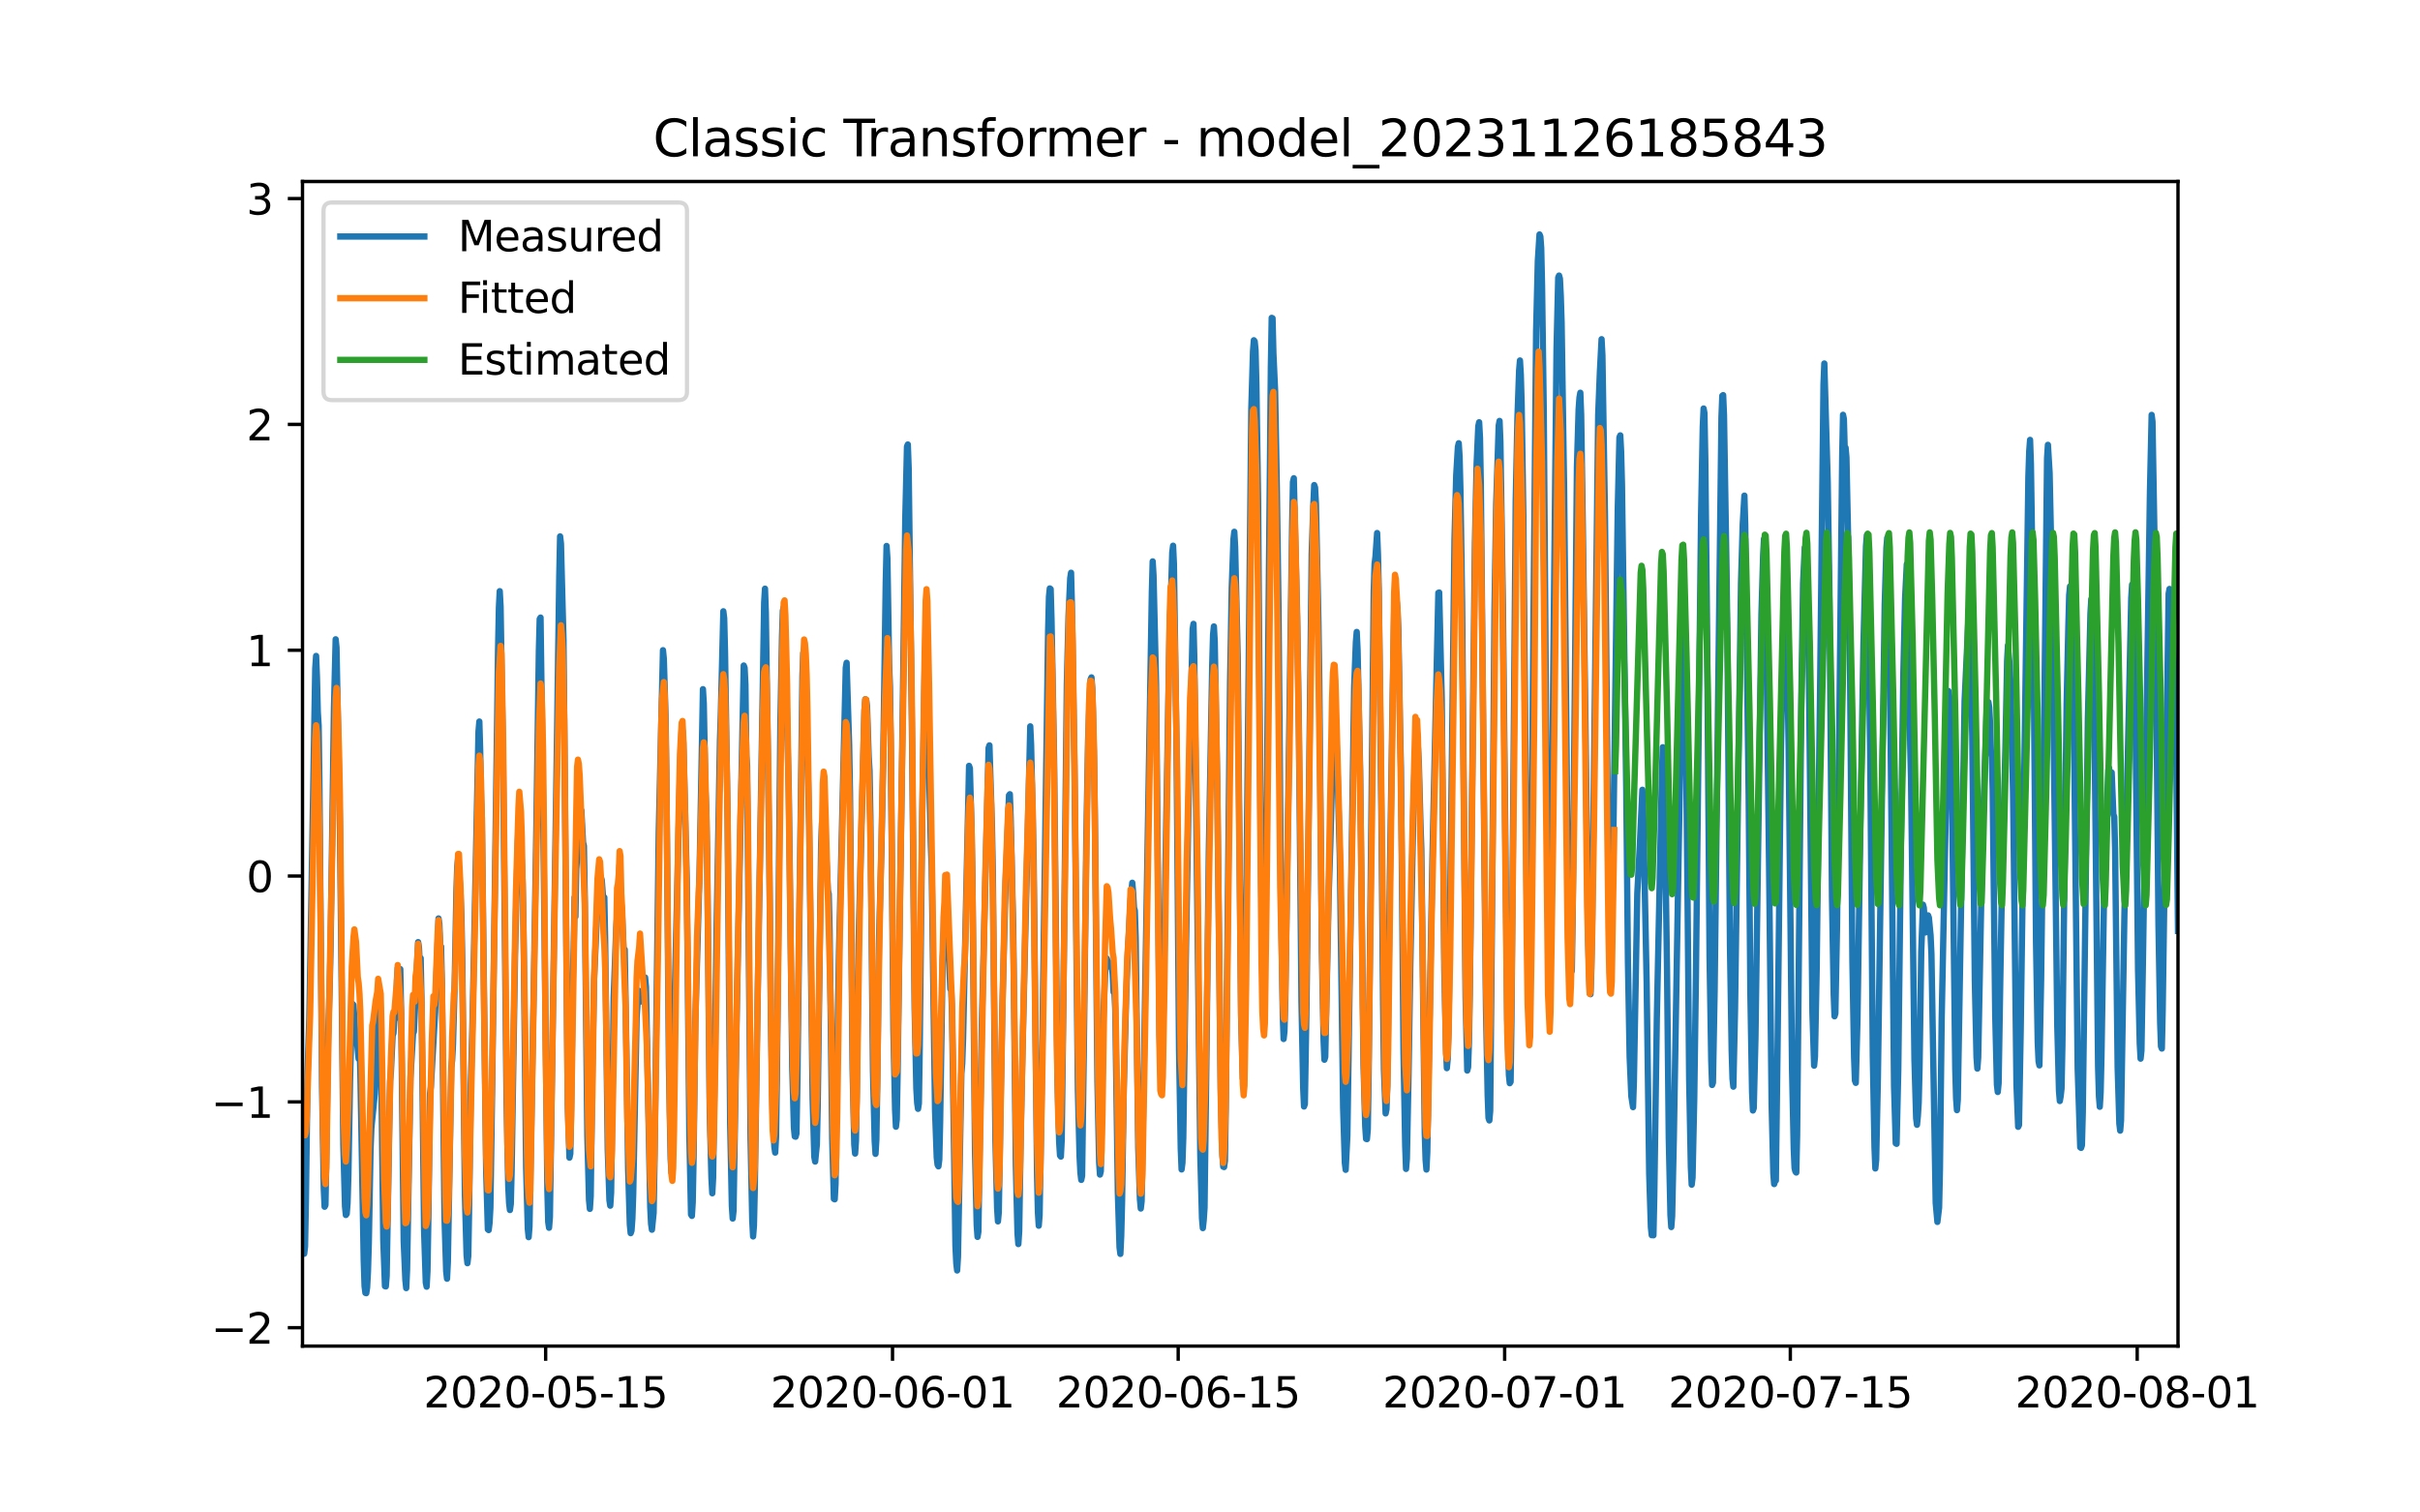 <?xml version="1.0" encoding="utf-8" standalone="no"?>
<!DOCTYPE svg PUBLIC "-//W3C//DTD SVG 1.1//EN"
  "http://www.w3.org/Graphics/SVG/1.1/DTD/svg11.dtd">
<svg xmlns:xlink="http://www.w3.org/1999/xlink" width="576pt" height="360pt" viewBox="0 0 576 360" xmlns="http://www.w3.org/2000/svg" version="1.1">
 <defs>
  <style type="text/css">*{stroke-linejoin: round; stroke-linecap: butt}</style>
 </defs>
 <g id="figure_1">
  <g id="patch_1">
   <path d="M 0 360 
L 576 360 
L 576 0 
L 0 0 
z
" style="fill: #ffffff"/>
  </g>
  <g id="axes_1">
   <g id="patch_2">
    <path d="M 72 320.4 
L 518.4 320.4 
L 518.4 43.2 
L 72 43.2 
z
" style="fill: #ffffff"/>
   </g>
   <g id="matplotlib.axis_1">
    <g id="xtick_1">
     <g id="line2d_1">
      <defs>
       <path id="mfcb570f57c" d="M 0 0 
L 0 3.5 
" style="stroke: #000000; stroke-width: 0.8"/>
      </defs>
      <g>
       <use xlink:href="#mfcb570f57c" x="129.874" y="320.4" style="stroke: #000000; stroke-width: 0.8"/>
      </g>
     </g>
     <g id="text_1">
      <!-- 2020-05-15 -->
      <g transform="translate(100.816 334.998) scale(0.1 -0.1)">
       <defs>
        <path id="DejaVuSans-32" d="M 1228 531 
L 3431 531 
L 3431 0 
L 469 0 
L 469 531 
Q 828 903 1448 1529 
Q 2069 2156 2228 2338 
Q 2531 2678 2651 2914 
Q 2772 3150 2772 3378 
Q 2772 3750 2511 3984 
Q 2250 4219 1831 4219 
Q 1534 4219 1204 4116 
Q 875 4013 500 3803 
L 500 4441 
Q 881 4594 1212 4672 
Q 1544 4750 1819 4750 
Q 2544 4750 2975 4387 
Q 3406 4025 3406 3419 
Q 3406 3131 3298 2873 
Q 3191 2616 2906 2266 
Q 2828 2175 2409 1742 
Q 1991 1309 1228 531 
z
" transform="scale(0.016)"/>
        <path id="DejaVuSans-30" d="M 2034 4250 
Q 1547 4250 1301 3770 
Q 1056 3291 1056 2328 
Q 1056 1369 1301 889 
Q 1547 409 2034 409 
Q 2525 409 2770 889 
Q 3016 1369 3016 2328 
Q 3016 3291 2770 3770 
Q 2525 4250 2034 4250 
z
M 2034 4750 
Q 2819 4750 3233 4129 
Q 3647 3509 3647 2328 
Q 3647 1150 3233 529 
Q 2819 -91 2034 -91 
Q 1250 -91 836 529 
Q 422 1150 422 2328 
Q 422 3509 836 4129 
Q 1250 4750 2034 4750 
z
" transform="scale(0.016)"/>
        <path id="DejaVuSans-2d" d="M 313 2009 
L 1997 2009 
L 1997 1497 
L 313 1497 
L 313 2009 
z
" transform="scale(0.016)"/>
        <path id="DejaVuSans-35" d="M 691 4666 
L 3169 4666 
L 3169 4134 
L 1269 4134 
L 1269 2991 
Q 1406 3038 1543 3061 
Q 1681 3084 1819 3084 
Q 2600 3084 3056 2656 
Q 3513 2228 3513 1497 
Q 3513 744 3044 326 
Q 2575 -91 1722 -91 
Q 1428 -91 1123 -41 
Q 819 9 494 109 
L 494 744 
Q 775 591 1075 516 
Q 1375 441 1709 441 
Q 2250 441 2565 725 
Q 2881 1009 2881 1497 
Q 2881 1984 2565 2268 
Q 2250 2553 1709 2553 
Q 1456 2553 1204 2497 
Q 953 2441 691 2322 
L 691 4666 
z
" transform="scale(0.016)"/>
        <path id="DejaVuSans-31" d="M 794 531 
L 1825 531 
L 1825 4091 
L 703 3866 
L 703 4441 
L 1819 4666 
L 2450 4666 
L 2450 531 
L 3481 531 
L 3481 0 
L 794 0 
L 794 531 
z
" transform="scale(0.016)"/>
       </defs>
       <use xlink:href="#DejaVuSans-32"/>
       <use xlink:href="#DejaVuSans-30" x="63.623"/>
       <use xlink:href="#DejaVuSans-32" x="127.246"/>
       <use xlink:href="#DejaVuSans-30" x="190.869"/>
       <use xlink:href="#DejaVuSans-2d" x="254.492"/>
       <use xlink:href="#DejaVuSans-30" x="290.576"/>
       <use xlink:href="#DejaVuSans-35" x="354.199"/>
       <use xlink:href="#DejaVuSans-2d" x="417.822"/>
       <use xlink:href="#DejaVuSans-31" x="453.906"/>
       <use xlink:href="#DejaVuSans-35" x="517.529"/>
      </g>
     </g>
    </g>
    <g id="xtick_2">
     <g id="line2d_2">
      <g>
       <use xlink:href="#mfcb570f57c" x="212.436" y="320.4" style="stroke: #000000; stroke-width: 0.8"/>
      </g>
     </g>
     <g id="text_2">
      <!-- 2020-06-01 -->
      <g transform="translate(183.378 334.998) scale(0.1 -0.1)">
       <defs>
        <path id="DejaVuSans-36" d="M 2113 2584 
Q 1688 2584 1439 2293 
Q 1191 2003 1191 1497 
Q 1191 994 1439 701 
Q 1688 409 2113 409 
Q 2538 409 2786 701 
Q 3034 994 3034 1497 
Q 3034 2003 2786 2293 
Q 2538 2584 2113 2584 
z
M 3366 4563 
L 3366 3988 
Q 3128 4100 2886 4159 
Q 2644 4219 2406 4219 
Q 1781 4219 1451 3797 
Q 1122 3375 1075 2522 
Q 1259 2794 1537 2939 
Q 1816 3084 2150 3084 
Q 2853 3084 3261 2657 
Q 3669 2231 3669 1497 
Q 3669 778 3244 343 
Q 2819 -91 2113 -91 
Q 1303 -91 875 529 
Q 447 1150 447 2328 
Q 447 3434 972 4092 
Q 1497 4750 2381 4750 
Q 2619 4750 2861 4703 
Q 3103 4656 3366 4563 
z
" transform="scale(0.016)"/>
       </defs>
       <use xlink:href="#DejaVuSans-32"/>
       <use xlink:href="#DejaVuSans-30" x="63.623"/>
       <use xlink:href="#DejaVuSans-32" x="127.246"/>
       <use xlink:href="#DejaVuSans-30" x="190.869"/>
       <use xlink:href="#DejaVuSans-2d" x="254.492"/>
       <use xlink:href="#DejaVuSans-30" x="290.576"/>
       <use xlink:href="#DejaVuSans-36" x="354.199"/>
       <use xlink:href="#DejaVuSans-2d" x="417.822"/>
       <use xlink:href="#DejaVuSans-30" x="453.906"/>
       <use xlink:href="#DejaVuSans-31" x="517.529"/>
      </g>
     </g>
    </g>
    <g id="xtick_3">
     <g id="line2d_3">
      <g>
       <use xlink:href="#mfcb570f57c" x="280.428" y="320.4" style="stroke: #000000; stroke-width: 0.8"/>
      </g>
     </g>
     <g id="text_3">
      <!-- 2020-06-15 -->
      <g transform="translate(251.37 334.998) scale(0.1 -0.1)">
       <use xlink:href="#DejaVuSans-32"/>
       <use xlink:href="#DejaVuSans-30" x="63.623"/>
       <use xlink:href="#DejaVuSans-32" x="127.246"/>
       <use xlink:href="#DejaVuSans-30" x="190.869"/>
       <use xlink:href="#DejaVuSans-2d" x="254.492"/>
       <use xlink:href="#DejaVuSans-30" x="290.576"/>
       <use xlink:href="#DejaVuSans-36" x="354.199"/>
       <use xlink:href="#DejaVuSans-2d" x="417.822"/>
       <use xlink:href="#DejaVuSans-31" x="453.906"/>
       <use xlink:href="#DejaVuSans-35" x="517.529"/>
      </g>
     </g>
    </g>
    <g id="xtick_4">
     <g id="line2d_4">
      <g>
       <use xlink:href="#mfcb570f57c" x="358.133" y="320.4" style="stroke: #000000; stroke-width: 0.8"/>
      </g>
     </g>
     <g id="text_4">
      <!-- 2020-07-01 -->
      <g transform="translate(329.075 334.998) scale(0.1 -0.1)">
       <defs>
        <path id="DejaVuSans-37" d="M 525 4666 
L 3525 4666 
L 3525 4397 
L 1831 0 
L 1172 0 
L 2766 4134 
L 525 4134 
L 525 4666 
z
" transform="scale(0.016)"/>
       </defs>
       <use xlink:href="#DejaVuSans-32"/>
       <use xlink:href="#DejaVuSans-30" x="63.623"/>
       <use xlink:href="#DejaVuSans-32" x="127.246"/>
       <use xlink:href="#DejaVuSans-30" x="190.869"/>
       <use xlink:href="#DejaVuSans-2d" x="254.492"/>
       <use xlink:href="#DejaVuSans-30" x="290.576"/>
       <use xlink:href="#DejaVuSans-37" x="354.199"/>
       <use xlink:href="#DejaVuSans-2d" x="417.822"/>
       <use xlink:href="#DejaVuSans-30" x="453.906"/>
       <use xlink:href="#DejaVuSans-31" x="517.529"/>
      </g>
     </g>
    </g>
    <g id="xtick_5">
     <g id="line2d_5">
      <g>
       <use xlink:href="#mfcb570f57c" x="426.125" y="320.4" style="stroke: #000000; stroke-width: 0.8"/>
      </g>
     </g>
     <g id="text_5">
      <!-- 2020-07-15 -->
      <g transform="translate(397.067 334.998) scale(0.1 -0.1)">
       <use xlink:href="#DejaVuSans-32"/>
       <use xlink:href="#DejaVuSans-30" x="63.623"/>
       <use xlink:href="#DejaVuSans-32" x="127.246"/>
       <use xlink:href="#DejaVuSans-30" x="190.869"/>
       <use xlink:href="#DejaVuSans-2d" x="254.492"/>
       <use xlink:href="#DejaVuSans-30" x="290.576"/>
       <use xlink:href="#DejaVuSans-37" x="354.199"/>
       <use xlink:href="#DejaVuSans-2d" x="417.822"/>
       <use xlink:href="#DejaVuSans-31" x="453.906"/>
       <use xlink:href="#DejaVuSans-35" x="517.529"/>
      </g>
     </g>
    </g>
    <g id="xtick_6">
     <g id="line2d_6">
      <g>
       <use xlink:href="#mfcb570f57c" x="508.687" y="320.4" style="stroke: #000000; stroke-width: 0.8"/>
      </g>
     </g>
     <g id="text_6">
      <!-- 2020-08-01 -->
      <g transform="translate(479.629 334.998) scale(0.1 -0.1)">
       <defs>
        <path id="DejaVuSans-38" d="M 2034 2216 
Q 1584 2216 1326 1975 
Q 1069 1734 1069 1313 
Q 1069 891 1326 650 
Q 1584 409 2034 409 
Q 2484 409 2743 651 
Q 3003 894 3003 1313 
Q 3003 1734 2745 1975 
Q 2488 2216 2034 2216 
z
M 1403 2484 
Q 997 2584 770 2862 
Q 544 3141 544 3541 
Q 544 4100 942 4425 
Q 1341 4750 2034 4750 
Q 2731 4750 3128 4425 
Q 3525 4100 3525 3541 
Q 3525 3141 3298 2862 
Q 3072 2584 2669 2484 
Q 3125 2378 3379 2068 
Q 3634 1759 3634 1313 
Q 3634 634 3220 271 
Q 2806 -91 2034 -91 
Q 1263 -91 848 271 
Q 434 634 434 1313 
Q 434 1759 690 2068 
Q 947 2378 1403 2484 
z
M 1172 3481 
Q 1172 3119 1398 2916 
Q 1625 2713 2034 2713 
Q 2441 2713 2670 2916 
Q 2900 3119 2900 3481 
Q 2900 3844 2670 4047 
Q 2441 4250 2034 4250 
Q 1625 4250 1398 4047 
Q 1172 3844 1172 3481 
z
" transform="scale(0.016)"/>
       </defs>
       <use xlink:href="#DejaVuSans-32"/>
       <use xlink:href="#DejaVuSans-30" x="63.623"/>
       <use xlink:href="#DejaVuSans-32" x="127.246"/>
       <use xlink:href="#DejaVuSans-30" x="190.869"/>
       <use xlink:href="#DejaVuSans-2d" x="254.492"/>
       <use xlink:href="#DejaVuSans-30" x="290.576"/>
       <use xlink:href="#DejaVuSans-38" x="354.199"/>
       <use xlink:href="#DejaVuSans-2d" x="417.822"/>
       <use xlink:href="#DejaVuSans-30" x="453.906"/>
       <use xlink:href="#DejaVuSans-31" x="517.529"/>
      </g>
     </g>
    </g>
   </g>
   <g id="matplotlib.axis_2">
    <g id="ytick_1">
     <g id="line2d_7">
      <defs>
       <path id="m0310a7ce73" d="M 0 0 
L -3.5 0 
" style="stroke: #000000; stroke-width: 0.8"/>
      </defs>
      <g>
       <use xlink:href="#m0310a7ce73" x="72" y="316.023" style="stroke: #000000; stroke-width: 0.8"/>
      </g>
     </g>
     <g id="text_7">
      <!-- −2 -->
      <g transform="translate(50.258 319.822) scale(0.1 -0.1)">
       <defs>
        <path id="DejaVuSans-2212" d="M 678 2272 
L 4684 2272 
L 4684 1741 
L 678 1741 
L 678 2272 
z
" transform="scale(0.016)"/>
       </defs>
       <use xlink:href="#DejaVuSans-2212"/>
       <use xlink:href="#DejaVuSans-32" x="83.789"/>
      </g>
     </g>
    </g>
    <g id="ytick_2">
     <g id="line2d_8">
      <g>
       <use xlink:href="#m0310a7ce73" x="72" y="262.271" style="stroke: #000000; stroke-width: 0.8"/>
      </g>
     </g>
     <g id="text_8">
      <!-- −1 -->
      <g transform="translate(50.258 266.07) scale(0.1 -0.1)">
       <use xlink:href="#DejaVuSans-2212"/>
       <use xlink:href="#DejaVuSans-31" x="83.789"/>
      </g>
     </g>
    </g>
    <g id="ytick_3">
     <g id="line2d_9">
      <g>
       <use xlink:href="#m0310a7ce73" x="72" y="208.519" style="stroke: #000000; stroke-width: 0.8"/>
      </g>
     </g>
     <g id="text_9">
      <!-- 0 -->
      <g transform="translate(58.638 212.318) scale(0.1 -0.1)">
       <use xlink:href="#DejaVuSans-30"/>
      </g>
     </g>
    </g>
    <g id="ytick_4">
     <g id="line2d_10">
      <g>
       <use xlink:href="#m0310a7ce73" x="72" y="154.767" style="stroke: #000000; stroke-width: 0.8"/>
      </g>
     </g>
     <g id="text_10">
      <!-- 1 -->
      <g transform="translate(58.638 158.566) scale(0.1 -0.1)">
       <use xlink:href="#DejaVuSans-31"/>
      </g>
     </g>
    </g>
    <g id="ytick_5">
     <g id="line2d_11">
      <g>
       <use xlink:href="#m0310a7ce73" x="72" y="101.015" style="stroke: #000000; stroke-width: 0.8"/>
      </g>
     </g>
     <g id="text_11">
      <!-- 2 -->
      <g transform="translate(58.638 104.814) scale(0.1 -0.1)">
       <use xlink:href="#DejaVuSans-32"/>
      </g>
     </g>
    </g>
    <g id="ytick_6">
     <g id="line2d_12">
      <g>
       <use xlink:href="#m0310a7ce73" x="72" y="47.262" style="stroke: #000000; stroke-width: 0.8"/>
      </g>
     </g>
     <g id="text_12">
      <!-- 3 -->
      <g transform="translate(58.638 51.062) scale(0.1 -0.1)">
       <defs>
        <path id="DejaVuSans-33" d="M 2597 2516 
Q 3050 2419 3304 2112 
Q 3559 1806 3559 1356 
Q 3559 666 3084 287 
Q 2609 -91 1734 -91 
Q 1441 -91 1130 -33 
Q 819 25 488 141 
L 488 750 
Q 750 597 1062 519 
Q 1375 441 1716 441 
Q 2309 441 2620 675 
Q 2931 909 2931 1356 
Q 2931 1769 2642 2001 
Q 2353 2234 1838 2234 
L 1294 2234 
L 1294 2753 
L 1863 2753 
Q 2328 2753 2575 2939 
Q 2822 3125 2822 3475 
Q 2822 3834 2567 4026 
Q 2313 4219 1838 4219 
Q 1578 4219 1281 4162 
Q 984 4106 628 3988 
L 628 4550 
Q 988 4650 1302 4700 
Q 1616 4750 1894 4750 
Q 2613 4750 3031 4423 
Q 3450 4097 3450 3541 
Q 3450 3153 3228 2886 
Q 3006 2619 2597 2516 
z
" transform="scale(0.016)"/>
       </defs>
       <use xlink:href="#DejaVuSans-33"/>
      </g>
     </g>
    </g>
   </g>
   <g id="line2d_13">
    <path d="M 72 287.021 
L 72.405 298.413 
L 72.607 296.683 
L 72.809 285.967 
L 73.214 254.915 
L 73.619 242.427 
L 75.035 159.102 
L 75.238 156.127 
L 75.44 161.211 
L 75.642 169.459 
L 75.845 172.771 
L 76.047 188.086 
L 76.654 258.67 
L 77.059 282.845 
L 77.261 287.232 
L 77.464 286.853 
L 77.666 276.094 
L 78.071 247.469 
L 78.475 234.938 
L 78.678 225.762 
L 79.487 168.51 
L 79.892 152.162 
L 80.094 154.123 
L 80.904 196.735 
L 81.713 272.424 
L 82.118 287.148 
L 82.32 289.194 
L 82.523 288.899 
L 82.725 286.368 
L 82.927 279.512 
L 83.332 256.413 
L 83.737 242.026 
L 83.939 238.967 
L 84.141 239.241 
L 84.546 245.675 
L 84.749 247.785 
L 84.951 247.806 
L 85.356 252.025 
L 85.558 248.671 
L 85.76 254.831 
L 86.57 300.016 
L 86.772 306.134 
L 86.974 307.737 
L 87.177 307.8 
L 87.379 306.45 
L 87.582 302.695 
L 87.784 295.902 
L 88.189 273.732 
L 88.391 268.521 
L 89.2 260.4 
L 89.403 256.244 
L 89.807 241.372 
L 90.212 238.904 
L 90.415 236.183 
L 90.617 244.178 
L 91.224 295.038 
L 91.629 306.134 
L 91.831 306.197 
L 92.033 303.686 
L 92.843 257.278 
L 93.045 255.126 
L 93.45 246.477 
L 93.652 245.95 
L 93.855 242.996 
L 94.057 242.364 
L 94.259 239.727 
L 94.462 233.293 
L 94.664 230.424 
L 94.866 231.352 
L 95.069 234.516 
L 95.271 230.656 
L 95.473 240.824 
L 96.081 295.417 
L 96.485 304.678 
L 96.688 306.598 
L 96.89 302.231 
L 97.699 256.539 
L 98.306 245.971 
L 98.509 245.591 
L 99.521 224.243 
L 99.723 225.509 
L 99.925 229.896 
L 100.128 228.061 
L 100.33 238.271 
L 100.937 292.928 
L 101.342 305.269 
L 101.544 306.26 
L 101.747 302.526 
L 101.949 290.502 
L 102.354 260.294 
L 102.556 258.733 
L 103.568 240.845 
L 104.377 218.611 
L 104.58 219.897 
L 104.782 225.319 
L 104.984 225.298 
L 105.187 234.242 
L 105.794 289.764 
L 106.198 302.59 
L 106.401 304.362 
L 106.603 300.311 
L 107.413 254.113 
L 107.615 252.384 
L 107.817 248.692 
L 108.222 234.073 
L 108.627 212.24 
L 108.829 206.27 
L 109.031 204.372 
L 109.638 213.105 
L 109.841 218.568 
L 110.043 229.032 
L 110.65 284.406 
L 111.055 298.75 
L 111.257 300.67 
L 111.46 298.919 
L 111.662 287.443 
L 112.067 258.016 
L 112.471 242.933 
L 113.888 174.121 
L 114.09 171.738 
L 114.293 178.594 
L 114.495 190.09 
L 114.697 194.71 
L 115.102 228.926 
L 115.709 278.584 
L 116.114 292.612 
L 116.316 292.78 
L 116.519 291.114 
L 116.721 287.464 
L 117.126 260.062 
L 118.542 154.777 
L 118.745 144.61 
L 118.947 140.707 
L 119.149 144.399 
L 119.756 182.496 
L 120.566 262.319 
L 120.97 282.254 
L 121.173 286.368 
L 121.375 288.013 
L 121.578 286.557 
L 121.78 278.584 
L 122.589 227.281 
L 123.196 201.671 
L 123.399 197.073 
L 123.601 197.284 
L 123.803 196.714 
L 124.411 210.194 
L 124.613 221.226 
L 125.22 277.845 
L 125.625 292.464 
L 125.827 294.468 
L 126.029 291.916 
L 127.041 235.191 
L 127.648 197.558 
L 128.255 154.925 
L 128.458 147.331 
L 128.66 146.993 
L 129.267 191.588 
L 130.279 282.971 
L 130.481 290.84 
L 130.684 292.232 
L 130.886 289.637 
L 132.505 180.07 
L 133.112 137.142 
L 133.314 127.67 
L 133.517 129.379 
L 133.921 144.842 
L 134.124 152.309 
L 135.135 262.847 
L 135.54 275.546 
L 135.743 274.597 
L 135.945 263.944 
L 136.35 232.343 
L 136.552 225.53 
L 136.754 213.59 
L 136.957 218.189 
L 137.159 206.819 
L 137.766 197.938 
L 137.968 198.338 
L 138.373 192.896 
L 138.778 200.49 
L 138.98 201.334 
L 139.183 213.21 
L 139.79 270.188 
L 140.194 285.65 
L 140.397 287.739 
L 140.599 284.701 
L 141.004 254.303 
L 141.409 232.997 
L 142.016 219.518 
L 142.623 210.32 
L 142.825 210.046 
L 143.027 208.823 
L 143.23 209.519 
L 143.634 214.835 
L 143.837 213.59 
L 144.039 223.842 
L 144.646 273.5 
L 145.051 285.671 
L 145.253 286.979 
L 145.456 283.815 
L 145.86 253.966 
L 146.063 237.406 
L 146.67 220.826 
L 146.872 218.125 
L 147.075 217.029 
L 147.479 205.848 
L 147.682 214.371 
L 147.884 215.362 
L 148.086 217.999 
L 148.491 227.386 
L 148.693 226.015 
L 149.098 249.831 
L 149.503 278.204 
L 149.908 291.43 
L 150.11 293.519 
L 150.312 292.928 
L 150.515 290.059 
L 150.717 284.258 
L 151.122 263.037 
L 151.526 242.195 
L 151.931 236.288 
L 152.133 235.845 
L 152.336 237.849 
L 152.538 238.377 
L 152.741 236.288 
L 152.943 236.584 
L 153.145 235.592 
L 153.348 235.634 
L 153.55 232.66 
L 153.752 234.896 
L 154.764 287.254 
L 154.966 291.283 
L 155.169 292.696 
L 155.574 288.688 
L 155.776 277.423 
L 156.788 198.127 
L 157.799 154.756 
L 158.002 156.803 
L 158.407 170.24 
L 158.609 184.036 
L 159.216 253.881 
L 159.621 275.862 
L 159.823 279.132 
L 160.025 278.204 
L 160.228 268.226 
L 160.632 235.191 
L 161.847 183.994 
L 162.251 173.763 
L 162.454 173.91 
L 162.656 176.822 
L 163.465 209.202 
L 164.073 270.124 
L 164.477 289.068 
L 164.68 289.405 
L 164.882 286.114 
L 165.084 275.778 
L 165.489 243.439 
L 166.501 207.726 
L 167.31 164.038 
L 167.513 167.455 
L 167.917 188.403 
L 168.12 192.938 
L 168.322 204.498 
L 168.929 264.977 
L 169.334 280.44 
L 169.536 284.026 
L 169.739 280.292 
L 170.143 252.51 
L 170.548 221.648 
L 171.357 176.273 
L 171.56 170.135 
L 172.167 145.496 
L 172.369 147.141 
L 172.572 155.199 
L 173.179 194.879 
L 173.786 267.256 
L 174.19 287 
L 174.393 290.038 
L 174.595 288.182 
L 175 263.543 
L 175.405 238.081 
L 177.023 158.406 
L 177.226 158.933 
L 177.428 162.92 
L 177.63 179.817 
L 177.833 182.306 
L 178.238 227.238 
L 178.642 270.947 
L 179.047 290.502 
L 179.249 294.299 
L 179.452 291.726 
L 179.654 282.866 
L 180.261 242.258 
L 181.88 143.449 
L 182.082 140.116 
L 182.285 145.896 
L 183.094 203.317 
L 183.499 243.081 
L 183.904 264.956 
L 184.308 272.951 
L 184.511 274.343 
L 184.713 270.631 
L 184.915 256.982 
L 185.725 173.341 
L 186.129 151.529 
L 186.332 145.348 
L 186.534 144.567 
L 186.737 147.162 
L 187.748 188.424 
L 188.558 253.924 
L 188.962 268.395 
L 189.165 270.483 
L 189.367 270.567 
L 189.57 269.808 
L 189.772 258.796 
L 190.986 160.811 
L 191.188 155.389 
L 191.391 155.347 
L 191.795 164.692 
L 192.605 196.672 
L 193.414 261.37 
L 193.819 275.377 
L 194.021 276.474 
L 194.426 272.424 
L 194.628 263.269 
L 195.438 201.017 
L 195.64 195.891 
L 195.843 197.136 
L 196.247 203.338 
L 196.45 203.929 
L 196.652 203.528 
L 197.057 211.924 
L 197.259 212.788 
L 197.461 221.395 
L 198.069 270.842 
L 198.473 285.355 
L 198.676 285.46 
L 198.878 281.727 
L 199.283 250.232 
L 199.687 226.88 
L 201.306 158.933 
L 201.509 157.752 
L 202.116 177.391 
L 202.318 188.804 
L 202.925 254.367 
L 203.33 272.424 
L 203.532 274.575 
L 203.735 271.517 
L 203.937 259.725 
L 204.342 224.939 
L 205.758 168.995 
L 205.96 166.443 
L 206.163 166.591 
L 206.365 168.046 
L 206.77 180.176 
L 206.972 183.445 
L 207.175 194.541 
L 207.782 254.978 
L 208.186 271.517 
L 208.389 274.639 
L 208.591 271.221 
L 208.793 259.071 
L 209.198 224.475 
L 209.805 201.671 
L 210.21 181.315 
L 210.817 138.64 
L 211.019 129.949 
L 211.222 132.986 
L 211.626 158.047 
L 211.829 163.384 
L 212.031 178.467 
L 212.638 245.064 
L 213.043 264.091 
L 213.245 268.184 
L 213.448 266.433 
L 213.65 255.463 
L 214.257 211.164 
L 214.662 184.184 
L 215.471 123.409 
L 215.876 106.28 
L 216.078 105.795 
L 216.281 111.47 
L 217.09 176.779 
L 217.697 240.191 
L 218.102 259.092 
L 218.304 262.53 
L 218.507 263.923 
L 218.709 262.636 
L 218.911 249.599 
L 219.518 193.487 
L 220.125 157.435 
L 220.328 155.22 
L 220.53 157.499 
L 221.542 200.828 
L 221.744 206.101 
L 222.554 264.366 
L 222.958 275.504 
L 223.161 277.255 
L 223.363 277.613 
L 223.566 276.01 
L 223.768 267.087 
L 224.375 227.956 
L 224.78 220.193 
L 225.387 222.302 
L 225.589 225.909 
L 225.791 226.817 
L 226.196 235.402 
L 226.399 235.044 
L 226.601 241.625 
L 227.41 296.535 
L 227.613 300.67 
L 227.815 302.4 
L 228.017 299.13 
L 228.827 255.506 
L 229.029 253.122 
L 229.232 247.236 
L 230.648 182.285 
L 230.85 182.876 
L 231.255 197.642 
L 231.457 208.802 
L 232.065 274.027 
L 232.469 291.62 
L 232.672 294.405 
L 232.874 293.16 
L 233.279 267.256 
L 233.683 244.178 
L 235.302 178.024 
L 235.505 177.412 
L 236.112 196.988 
L 236.314 207.599 
L 236.921 271.242 
L 237.326 287.507 
L 237.528 290.713 
L 237.731 288.54 
L 238.135 264.007 
L 238.54 241.688 
L 239.349 210.004 
L 239.754 199.752 
L 240.159 189.289 
L 240.361 189.036 
L 240.564 194.626 
L 240.968 212.662 
L 241.171 220.425 
L 241.778 277.318 
L 242.182 293.561 
L 242.385 296.113 
L 242.587 293.055 
L 242.992 267.741 
L 243.397 249.346 
L 245.218 172.877 
L 245.42 177.222 
L 246.027 204.667 
L 246.837 279.934 
L 247.039 288.498 
L 247.241 291.747 
L 247.444 289.152 
L 247.848 265.019 
L 249.467 150.305 
L 249.67 142.036 
L 249.872 140.053 
L 250.074 140.222 
L 250.277 147.331 
L 250.884 180.218 
L 251.693 257.003 
L 252.098 271.875 
L 252.3 275.018 
L 252.503 275.293 
L 252.705 271.327 
L 253.11 237.786 
L 253.919 162.815 
L 254.324 146.635 
L 254.729 137.606 
L 254.931 136.319 
L 255.133 143.998 
L 255.74 182.37 
L 256.55 259.387 
L 256.954 275.229 
L 257.157 279.132 
L 257.359 280.841 
L 257.562 279.849 
L 257.966 250.274 
L 258.573 198.676 
L 258.978 176.484 
L 259.383 165.198 
L 259.585 161.675 
L 259.787 161.232 
L 259.99 163.912 
L 260.395 180.281 
L 260.597 193.951 
L 261.204 257.425 
L 261.609 276.58 
L 261.811 279.575 
L 262.013 278.773 
L 262.418 254.24 
L 262.62 241.942 
L 263.025 232.048 
L 263.228 229.179 
L 263.43 228.146 
L 263.835 229.453 
L 264.037 229.137 
L 264.239 230.107 
L 264.442 230.192 
L 264.644 229.918 
L 264.846 232.006 
L 265.049 236.141 
L 265.251 236.141 
L 265.453 240.254 
L 266.061 283.731 
L 266.465 296.873 
L 266.668 298.455 
L 266.87 294.173 
L 267.072 286.03 
L 267.477 258.902 
L 268.084 236.204 
L 268.489 225.677 
L 269.096 214.16 
L 269.501 210.109 
L 269.703 212.345 
L 269.905 216.037 
L 270.108 216.733 
L 270.31 223.188 
L 270.917 273.204 
L 271.322 285.46 
L 271.524 287.654 
L 271.727 285.903 
L 274.155 140.96 
L 274.357 133.619 
L 274.56 137.037 
L 275.167 162.793 
L 275.976 246.308 
L 276.381 259.176 
L 276.583 258.459 
L 276.988 236.098 
L 277.393 206.502 
L 278.404 148.196 
L 278.607 145.074 
L 279.011 131.531 
L 279.214 129.885 
L 279.416 134.252 
L 280.023 176.969 
L 280.63 250.021 
L 281.035 273.352 
L 281.237 278.351 
L 281.44 276.769 
L 281.642 270.736 
L 282.249 227.977 
L 282.856 193.529 
L 283.868 149.715 
L 284.07 148.491 
L 284.273 156.845 
L 285.284 241.921 
L 285.689 274.871 
L 286.094 289.975 
L 286.296 292.316 
L 286.499 290.46 
L 286.701 287.443 
L 287.106 255.674 
L 287.713 202.874 
L 288.522 158.385 
L 288.725 151.086 
L 288.927 149.103 
L 289.129 152.773 
L 289.736 187.411 
L 290.546 259.197 
L 290.95 274.85 
L 291.153 277.698 
L 291.355 277.782 
L 291.558 276.263 
L 291.76 263.48 
L 292.772 162.393 
L 293.176 139.863 
L 293.581 128.345 
L 293.784 126.573 
L 293.986 130.181 
L 294.593 156.338 
L 295.402 241.667 
L 295.807 256.729 
L 296.009 256.56 
L 296.414 235.761 
L 297.831 97.294 
L 298.235 83.645 
L 298.438 80.987 
L 298.64 81.262 
L 298.842 83.371 
L 299.045 91.619 
L 299.45 119.296 
L 300.057 200.364 
L 300.461 226.268 
L 300.664 232.449 
L 300.866 233.187 
L 301.068 226.184 
L 301.473 195.343 
L 302.485 87.274 
L 302.687 75.65 
L 302.89 75.756 
L 303.092 84.067 
L 303.497 92.948 
L 303.901 115.794 
L 304.306 144.483 
L 304.913 215.552 
L 305.318 241.583 
L 305.52 247.3 
L 305.723 245.464 
L 305.925 238.145 
L 306.532 197.115 
L 307.544 125.223 
L 307.746 114.739 
L 307.949 113.832 
L 308.758 146.972 
L 309.163 173.742 
L 309.77 238.44 
L 310.174 258.86 
L 310.377 263.374 
L 310.579 262.783 
L 310.984 238.735 
L 312.198 131.889 
L 312.603 119.95 
L 312.805 115.456 
L 313.007 116.026 
L 313.21 119.823 
L 313.817 148.154 
L 314.019 162.203 
L 314.626 226.479 
L 315.031 247.532 
L 315.233 252.236 
L 315.436 251.561 
L 315.84 232.28 
L 316.245 213.063 
L 316.65 200.722 
L 317.055 185.006 
L 317.662 177.286 
L 317.864 176.822 
L 318.066 175.893 
L 318.269 180.703 
L 318.876 203.443 
L 319.685 263.627 
L 320.09 276.748 
L 320.292 278.436 
L 320.697 270.293 
L 321.102 243.355 
L 322.316 163.321 
L 322.721 152.794 
L 322.923 150.411 
L 323.125 154.651 
L 323.732 183.024 
L 324.542 253.417 
L 324.947 268.099 
L 325.149 271.074 
L 325.351 271.137 
L 325.554 268.817 
L 325.756 256.16 
L 326.97 140.707 
L 327.172 134.21 
L 327.375 132.586 
L 327.78 126.869 
L 327.982 131.995 
L 328.184 141.024 
L 328.791 194.077 
L 329.196 238.988 
L 329.398 254.641 
L 329.803 265.019 
L 330.005 264.049 
L 330.208 258.29 
L 330.815 208.464 
L 331.422 169.206 
L 331.827 145.918 
L 332.029 142.943 
L 332.231 142.964 
L 332.434 143.154 
L 332.636 145.306 
L 332.838 149.968 
L 333.243 173.51 
L 333.446 182.77 
L 334.053 250.274 
L 334.457 272.656 
L 334.66 278.225 
L 334.862 275.757 
L 335.267 255.379 
L 335.671 230.361 
L 336.481 189.162 
L 336.683 183.952 
L 336.886 182.813 
L 337.088 176.463 
L 337.29 174.564 
L 337.695 181.209 
L 338.1 196.06 
L 338.302 202.093 
L 339.112 269.703 
L 339.314 276.073 
L 339.516 278.373 
L 339.719 274.196 
L 340.123 250.211 
L 340.933 204.54 
L 342.349 141.108 
L 342.552 141.024 
L 343.159 166.38 
L 343.766 230.846 
L 344.17 249.346 
L 344.373 254.24 
L 344.575 252.046 
L 344.778 244.937 
L 345.182 213.21 
L 346.194 128.324 
L 346.599 113.157 
L 347.003 106.365 
L 347.206 105.5 
L 347.408 108.769 
L 347.611 116.828 
L 348.015 143.639 
L 348.825 237.237 
L 349.229 254.81 
L 349.432 254.029 
L 349.634 248.08 
L 349.836 236.647 
L 351.051 129.379 
L 351.455 110.52 
L 351.86 101.428 
L 352.062 100.5 
L 352.265 104.234 
L 352.467 115.625 
L 353.277 200.975 
L 353.681 239.938 
L 354.086 260.674 
L 354.288 266.095 
L 354.491 266.686 
L 354.693 264.387 
L 355.098 221.205 
L 355.705 145.369 
L 356.11 119.992 
L 356.717 101.302 
L 356.919 100.184 
L 357.121 105.12 
L 357.526 131.446 
L 357.728 144.483 
L 358.74 242.574 
L 359.145 255.906 
L 359.347 257.826 
L 359.55 257.489 
L 359.752 243.102 
L 360.764 119.169 
L 361.168 99.572 
L 361.573 88.16 
L 361.776 85.797 
L 361.978 89.172 
L 362.18 96.366 
L 362.585 122.861 
L 363.394 214.054 
L 363.799 232.196 
L 364.001 233.04 
L 364.204 226.985 
L 364.406 216.649 
L 365.013 145.137 
L 365.62 78.772 
L 366.025 62.15 
L 366.43 55.8 
L 366.632 56.306 
L 366.834 59.028 
L 367.037 67.993 
L 367.442 98.011 
L 368.049 179.901 
L 368.453 211.291 
L 368.656 220.066 
L 368.858 222.513 
L 369.06 218.505 
L 369.263 208.359 
L 369.87 143.006 
L 370.477 83.16 
L 370.882 66.052 
L 371.084 65.588 
L 371.286 66.326 
L 371.489 70.377 
L 371.691 76.789 
L 372.298 116.912 
L 373.108 204.414 
L 373.512 227.302 
L 373.715 231.795 
L 374.119 231.078 
L 374.322 217.957 
L 375.333 111.048 
L 375.738 97.399 
L 375.941 94.615 
L 376.143 93.476 
L 376.345 98.813 
L 376.75 125.835 
L 377.559 186.504 
L 377.964 222.197 
L 378.369 236.415 
L 378.571 236.647 
L 378.774 230.529 
L 378.976 218.969 
L 380.392 98.791 
L 380.797 88.56 
L 381.202 80.734 
L 381.404 84.616 
L 382.011 122.776 
L 382.821 208.19 
L 383.225 224.791 
L 383.428 225.466 
L 383.63 219.961 
L 384.035 197.031 
L 385.047 121.321 
L 385.451 104.107 
L 385.654 103.622 
L 385.856 107.525 
L 386.058 115.393 
L 387.07 187.559 
L 387.475 228.926 
L 387.88 251.498 
L 388.284 260.927 
L 388.689 263.522 
L 388.891 257.594 
L 389.701 212.683 
L 390.308 201.123 
L 390.915 187.981 
L 391.117 192.917 
L 391.927 233.736 
L 392.534 279.322 
L 392.939 292.084 
L 393.141 294.004 
L 393.343 293.54 
L 393.546 294.025 
L 393.748 284.785 
L 394.355 242.321 
L 395.569 184.057 
L 395.772 177.855 
L 395.974 179.1 
L 396.176 187.685 
L 396.783 231.057 
L 397.188 270.799 
L 397.593 289.194 
L 397.795 292.063 
L 397.997 289.447 
L 398.402 270.736 
L 400.628 139.062 
L 400.83 141.994 
L 401.033 152.267 
L 401.64 211.122 
L 402.045 256.877 
L 402.449 277.845 
L 402.652 281.98 
L 402.854 280.271 
L 403.259 261.497 
L 403.663 232.175 
L 404.878 122.755 
L 405.282 101.576 
L 405.485 97.23 
L 405.687 98.348 
L 405.889 109.191 
L 406.294 147.753 
L 406.901 227.639 
L 407.306 252.468 
L 407.508 258.248 
L 407.711 257.7 
L 408.115 235.782 
L 409.734 99.277 
L 409.937 94.193 
L 410.139 94.045 
L 410.341 98.791 
L 410.948 136.045 
L 411.151 152.457 
L 411.758 225.298 
L 412.162 250.126 
L 412.365 256.814 
L 412.567 258.649 
L 412.972 240.022 
L 414.388 138.809 
L 414.793 124.844 
L 415.198 117.967 
L 415.4 124.949 
L 416.21 189.479 
L 416.614 236.141 
L 417.019 259.936 
L 417.221 264.323 
L 417.424 263.754 
L 417.828 247.089 
L 419.245 146.276 
L 419.65 132.248 
L 419.852 128.303 
L 420.054 129.78 
L 420.257 138.703 
L 421.066 205.975 
L 421.673 262.72 
L 422.078 279.28 
L 422.28 281.832 
L 422.483 281.157 
L 422.685 280.988 
L 423.09 249.325 
L 423.899 178.235 
L 424.709 137.775 
L 424.911 134.505 
L 425.113 138.619 
L 425.518 165.494 
L 425.72 177.623 
L 426.53 254.345 
L 426.935 273.436 
L 427.137 278.035 
L 427.339 278.858 
L 427.542 279.09 
L 427.744 270.251 
L 428.149 228.778 
L 428.756 165.177 
L 429.16 138.83 
L 429.565 130.349 
L 429.97 134.379 
L 430.375 151.044 
L 430.577 163.004 
L 431.386 241.077 
L 431.791 253.649 
L 431.993 251.561 
L 432.398 230.698 
L 433.208 163.827 
L 434.017 91.535 
L 434.219 86.514 
L 435.029 114.676 
L 435.434 140.348 
L 436.041 213.485 
L 436.445 236.626 
L 436.648 241.899 
L 436.85 241.203 
L 437.255 220.045 
L 437.659 184.184 
L 438.469 108.727 
L 438.671 98.728 
L 438.874 99.72 
L 439.076 107.018 
L 439.278 106.554 
L 439.481 108.854 
L 439.885 127.902 
L 440.29 153.322 
L 440.897 228.715 
L 441.302 251.624 
L 441.504 257.193 
L 441.707 257.742 
L 442.111 242.617 
L 442.921 189.204 
L 443.528 153.406 
L 444.135 130.054 
L 444.337 127.396 
L 444.54 133.978 
L 445.147 180.239 
L 445.754 251.266 
L 446.158 273.036 
L 446.361 278.119 
L 446.563 276.073 
L 446.968 256.666 
L 448.587 143.956 
L 448.991 130.413 
L 449.194 128.029 
L 449.396 134.864 
L 450.003 176.315 
L 450.813 258.48 
L 451.217 272.128 
L 451.42 272.255 
L 451.824 254.62 
L 452.432 202.874 
L 453.039 159.861 
L 453.443 142.374 
L 453.848 134.294 
L 454.05 137.754 
L 454.253 148.006 
L 454.657 177.159 
L 454.86 185.829 
L 455.669 252.257 
L 456.074 266.159 
L 456.276 267.72 
L 456.479 265.673 
L 456.681 262.488 
L 456.883 254.282 
L 457.288 226.563 
L 457.693 215.32 
L 457.895 216.037 
L 458.3 221.944 
L 458.502 221.796 
L 458.907 217.872 
L 459.109 218.421 
L 459.514 222.682 
L 459.716 227.091 
L 460.728 286.304 
L 461.133 290.84 
L 461.538 287.443 
L 461.74 278.288 
L 462.145 242.891 
L 463.561 171.928 
L 463.764 164.481 
L 463.966 165.683 
L 464.573 185.66 
L 465.382 254.367 
L 465.585 261.454 
L 465.787 264.239 
L 465.989 261.75 
L 467.608 166.823 
L 468.62 145.095 
L 468.822 148.301 
L 469.43 175.218 
L 470.037 233.398 
L 470.441 251.645 
L 470.644 254.345 
L 470.846 251.709 
L 471.858 199.478 
L 472.87 168.447 
L 473.072 168.953 
L 473.274 167.118 
L 473.477 168.405 
L 473.679 172.286 
L 473.881 179.037 
L 474.084 180.218 
L 474.286 188.086 
L 474.893 241.541 
L 475.298 258.206 
L 475.5 259.915 
L 475.703 257.826 
L 476.107 232.829 
L 476.512 210.257 
L 477.321 177.961 
L 477.726 157.288 
L 477.929 153.638 
L 478.333 158.448 
L 478.536 163.026 
L 479.143 188.593 
L 479.952 258.1 
L 480.357 268.205 
L 480.559 267.783 
L 480.964 245.127 
L 482.785 113.452 
L 482.987 107.398 
L 483.19 104.698 
L 483.392 110.478 
L 483.999 151.36 
L 484.606 224.285 
L 485.011 248.101 
L 485.213 252.616 
L 485.416 253.586 
L 485.82 233.314 
L 486.225 201.313 
L 487.237 109.044 
L 487.439 105.879 
L 487.844 112.609 
L 488.249 131.7 
L 489.261 211.206 
L 489.665 244.178 
L 490.07 259.661 
L 490.272 262.066 
L 490.475 260.906 
L 490.677 259.092 
L 490.879 249.114 
L 491.891 167.371 
L 492.296 149.208 
L 492.498 141.635 
L 492.701 139.568 
L 492.903 141.234 
L 493.105 146.171 
L 493.712 180.534 
L 494.522 254.345 
L 495.129 273.078 
L 495.331 273.225 
L 495.534 272.593 
L 495.736 264.851 
L 496.95 171.042 
L 497.557 146.065 
L 497.76 142.627 
L 497.962 145.918 
L 498.569 178.214 
L 499.378 253.881 
L 499.581 260.885 
L 499.783 263.437 
L 499.985 260.041 
L 500.188 251.308 
L 500.795 213.463 
L 500.997 208.232 
L 501.402 194.816 
L 501.807 183.277 
L 502.009 182.813 
L 502.211 184.922 
L 502.414 185.576 
L 502.616 183.867 
L 503.021 193.824 
L 503.223 194.394 
L 503.426 202.093 
L 504.033 254.05 
L 504.437 267.445 
L 504.64 269.112 
L 504.842 266.686 
L 505.247 241.71 
L 505.651 217.303 
L 507.27 142.331 
L 507.473 139.146 
L 507.675 142.627 
L 508.282 171.358 
L 508.889 230.825 
L 509.294 248.376 
L 509.496 251.983 
L 509.699 250.105 
L 510.103 225.973 
L 511.722 116.954 
L 512.127 98.749 
L 512.329 100.374 
L 512.936 135.602 
L 513.341 175.514 
L 513.746 220.066 
L 514.15 243.355 
L 514.353 249.072 
L 514.555 249.578 
L 514.758 240.465 
L 516.174 141.298 
L 516.376 140.18 
L 516.781 149.736 
L 516.984 146.93 
L 517.186 147.479 
L 517.591 165.62 
L 517.793 169.966 
L 517.995 180.935 
L 518.4 221.585 
L 518.4 221.585 
" clip-path="url(#p664a34bc92)" style="fill: none; stroke: #1f77b4; stroke-width: 1.5; stroke-linecap: square"/>
   </g>
   <g id="line2d_14">
    <path d="M 72 266.051 
L 72.202 266.051 
L 72.607 270.221 
L 72.809 269.387 
L 73.012 266.06 
L 73.619 247.147 
L 73.821 241.529 
L 75.035 175.812 
L 75.238 172.619 
L 75.44 174.392 
L 75.845 189.545 
L 76.047 198.042 
L 76.857 267.763 
L 77.261 280.367 
L 77.464 281.841 
L 77.666 277.958 
L 78.071 254.621 
L 78.678 221.573 
L 79.892 166.123 
L 80.094 163.733 
L 80.297 165.515 
L 80.701 179.105 
L 80.904 189.158 
L 81.713 263.389 
L 82.118 274.779 
L 82.32 276.468 
L 82.523 273.357 
L 82.927 262.353 
L 83.737 230.027 
L 84.141 223.043 
L 84.344 221.209 
L 84.749 224.258 
L 85.153 232.541 
L 85.356 233.917 
L 85.558 236.401 
L 85.76 240.682 
L 86.772 285.165 
L 86.974 288.546 
L 87.177 289.265 
L 87.379 286.848 
L 87.582 282.324 
L 88.593 244.077 
L 88.796 243.223 
L 89.403 238.278 
L 89.807 236.034 
L 90.01 232.975 
L 90.617 236.514 
L 90.819 245.021 
L 91.426 280.651 
L 91.831 290.964 
L 92.033 291.94 
L 92.236 289.959 
L 92.64 267.672 
L 93.045 251.845 
L 93.45 241.832 
L 93.652 240.82 
L 93.855 240.977 
L 94.259 235.967 
L 94.462 234.357 
L 94.664 229.697 
L 95.271 237.873 
L 95.473 241.079 
L 96.283 285.706 
L 96.485 291.139 
L 96.688 291.058 
L 96.89 290.343 
L 97.092 285.655 
L 97.902 247.416 
L 98.104 239.797 
L 98.306 236.795 
L 98.509 238.103 
L 98.711 238.4 
L 98.914 232.329 
L 99.116 230.96 
L 99.521 224.63 
L 100.128 235.014 
L 100.33 238.531 
L 101.139 285.297 
L 101.342 291.795 
L 101.544 291.198 
L 101.747 290.016 
L 101.949 285.368 
L 102.758 248.016 
L 103.163 237.112 
L 103.365 239.182 
L 103.568 237.741 
L 104.175 221.672 
L 104.377 219.02 
L 104.782 225.405 
L 105.187 235.121 
L 105.996 284.437 
L 106.198 290.536 
L 106.401 290.563 
L 106.603 289.14 
L 106.805 285.114 
L 107.615 246.811 
L 108.02 236.647 
L 108.222 235.109 
L 108.424 228.91 
L 108.829 208.619 
L 109.031 203.263 
L 109.234 203.259 
L 109.638 211.692 
L 110.246 245.985 
L 110.65 274.625 
L 111.055 287.408 
L 111.257 288.594 
L 111.46 286.635 
L 111.662 283.321 
L 113.888 182.327 
L 114.09 179.85 
L 114.293 181.181 
L 114.495 185.832 
L 114.697 194.941 
L 115.102 231.699 
L 115.709 275.049 
L 116.114 283.304 
L 116.316 283.341 
L 116.519 279.845 
L 117.126 255.546 
L 118.137 193.65 
L 118.745 160.12 
L 119.149 153.735 
L 119.352 155.577 
L 119.756 175.799 
L 120.768 272.162 
L 120.97 278.247 
L 121.173 280.607 
L 121.375 279.674 
L 121.578 274.965 
L 121.78 267.575 
L 122.792 212.651 
L 123.399 192.16 
L 123.601 188.453 
L 124.006 193.199 
L 124.208 199.431 
L 125.018 246.377 
L 125.422 273.99 
L 125.625 281.568 
L 125.827 284.863 
L 126.029 286.266 
L 126.232 283.468 
L 126.636 259.762 
L 127.244 225.918 
L 128.255 173.266 
L 128.66 162.687 
L 128.862 163.849 
L 129.065 169.447 
L 129.267 178.846 
L 129.469 197.22 
L 129.874 249.969 
L 130.279 275.647 
L 130.481 281.426 
L 130.684 283.029 
L 130.886 279.46 
L 131.088 273.494 
L 132.1 211.96 
L 133.112 158.858 
L 133.517 148.82 
L 133.719 150.948 
L 133.921 154.481 
L 134.326 171.786 
L 135.135 263.085 
L 135.338 269.992 
L 135.54 272.955 
L 135.743 272.472 
L 135.945 266.116 
L 137.159 193.199 
L 137.361 182.549 
L 137.564 180.805 
L 137.766 181.781 
L 137.968 184.518 
L 139.183 215.075 
L 139.587 241.14 
L 139.992 267.464 
L 140.194 273.616 
L 140.599 277.616 
L 141.004 260.594 
L 141.409 232.802 
L 142.218 209.087 
L 142.623 204.532 
L 142.825 205.112 
L 143.23 212.263 
L 143.634 222.036 
L 143.837 225.2 
L 144.039 230.53 
L 144.849 274.957 
L 145.051 279.844 
L 145.253 280.213 
L 145.456 278.236 
L 145.658 274.056 
L 146.872 211.369 
L 147.075 210.323 
L 147.277 208.059 
L 147.479 202.582 
L 147.682 203.755 
L 147.884 212.685 
L 148.086 216.225 
L 148.491 229.468 
L 148.896 239.583 
L 149.3 265.941 
L 149.908 281.213 
L 150.11 280.741 
L 150.515 275.756 
L 151.324 243.152 
L 151.526 232.768 
L 151.729 228.732 
L 152.133 225.421 
L 152.336 222.208 
L 152.943 231.829 
L 153.348 236.081 
L 153.955 248.808 
L 154.764 280.496 
L 155.169 285.886 
L 155.371 285.457 
L 155.776 274.686 
L 156.585 228.646 
L 157.192 186.239 
L 157.395 172.498 
L 157.597 166.312 
L 158.002 162.34 
L 158.204 165.246 
L 158.407 173.283 
L 158.609 186.197 
L 159.418 264.34 
L 159.823 279.629 
L 160.025 281.073 
L 160.228 278.03 
L 160.43 269.055 
L 161.442 197.062 
L 161.847 179.385 
L 162.251 172.026 
L 162.454 171.606 
L 162.656 175.944 
L 163.061 193.063 
L 163.668 225.39 
L 164.073 256.718 
L 164.477 274.053 
L 164.68 276.78 
L 164.882 275.643 
L 165.084 270.807 
L 165.489 245.822 
L 165.894 223.286 
L 166.298 212.532 
L 166.501 208.708 
L 167.31 178.095 
L 167.513 176.693 
L 167.715 177.948 
L 168.12 193.434 
L 168.322 204.111 
L 168.929 261.249 
L 169.131 270.347 
L 169.334 274.384 
L 169.536 275.269 
L 169.739 274.532 
L 169.941 269.917 
L 170.346 248.539 
L 170.953 207.027 
L 171.762 166.61 
L 172.167 160.473 
L 172.369 161.7 
L 172.572 165.018 
L 172.976 182.337 
L 173.179 193.727 
L 173.988 265.876 
L 174.19 274.859 
L 174.393 277.835 
L 174.595 275.183 
L 174.797 270.571 
L 176.214 194.265 
L 177.023 171.972 
L 177.226 170.374 
L 177.63 177.318 
L 178.035 195.898 
L 178.642 259.421 
L 179.047 279.501 
L 179.249 282.778 
L 179.452 280.906 
L 179.654 277.707 
L 180.463 229.249 
L 180.666 213.414 
L 180.868 206.823 
L 181.475 173.603 
L 181.88 159.999 
L 182.082 159.16 
L 182.285 158.832 
L 182.487 162.665 
L 182.892 183.534 
L 183.701 260.36 
L 183.904 268.915 
L 184.106 271.447 
L 184.308 269.975 
L 184.713 259.226 
L 185.118 238.663 
L 186.129 158.542 
L 186.534 143.392 
L 186.737 142.899 
L 186.939 146.427 
L 187.344 162.827 
L 188.355 236.321 
L 188.76 254.641 
L 188.962 259.764 
L 189.165 261.417 
L 189.367 260.261 
L 189.772 245.825 
L 190.581 197.132 
L 191.188 156.923 
L 191.391 152.208 
L 191.593 153.098 
L 191.795 155.633 
L 191.998 160.688 
L 192.2 169.54 
L 193.414 251.179 
L 193.819 264.364 
L 194.021 267.263 
L 194.224 265.986 
L 194.426 260.851 
L 194.831 240.591 
L 195.843 186.411 
L 196.045 183.668 
L 196.247 184.897 
L 196.652 198.71 
L 197.866 244.086 
L 198.271 268.716 
L 198.676 279.739 
L 198.878 279.205 
L 199.08 274.924 
L 199.283 265.041 
L 199.89 223.392 
L 200.902 181.141 
L 201.306 171.869 
L 201.509 172.391 
L 201.711 175.205 
L 202.116 188.31 
L 202.318 197.602 
L 203.127 261.299 
L 203.33 268.184 
L 203.532 269.104 
L 203.735 267.733 
L 203.937 261.985 
L 204.342 235.713 
L 204.949 198.333 
L 205.758 169.067 
L 205.96 166.448 
L 206.163 166.494 
L 206.365 170.304 
L 207.175 199.728 
L 207.984 254.691 
L 208.186 260.682 
L 208.389 262.638 
L 208.591 263.018 
L 208.793 257.454 
L 209.198 231.162 
L 209.603 209.37 
L 210.21 181.057 
L 210.615 166.787 
L 211.222 151.876 
L 211.424 154.478 
L 212.031 175.315 
L 212.436 217.122 
L 212.841 249.08 
L 213.043 255.737 
L 213.448 255.06 
L 213.65 250.27 
L 214.055 225.806 
L 214.662 184.343 
L 215.674 130.935 
L 215.876 127.468 
L 216.281 131.191 
L 216.483 136.421 
L 216.888 156.049 
L 217.09 171.236 
L 217.697 234.994 
L 217.9 247.383 
L 218.102 250.752 
L 218.304 250.71 
L 218.507 248.84 
L 218.709 242.561 
L 219.114 220.183 
L 220.125 152.571 
L 220.328 142.991 
L 220.53 140.239 
L 220.733 143.072 
L 221.137 162.985 
L 222.351 237.526 
L 222.756 255.395 
L 223.161 262.082 
L 223.363 261.83 
L 223.566 258.36 
L 224.577 218.19 
L 224.78 214.788 
L 224.982 208.283 
L 225.184 208.35 
L 225.387 208.173 
L 226.399 234.186 
L 226.601 239.161 
L 227.006 260.959 
L 227.41 280.237 
L 227.613 285.067 
L 227.815 285.856 
L 228.017 286.073 
L 228.22 282.204 
L 228.624 260.501 
L 229.029 239.945 
L 229.434 230.522 
L 229.636 228.332 
L 229.839 223.26 
L 230.446 196.387 
L 230.648 191.837 
L 230.85 189.858 
L 231.053 191.166 
L 231.255 197.11 
L 231.66 225.45 
L 232.065 265.254 
L 232.469 282.444 
L 232.672 287.107 
L 232.874 285.7 
L 233.076 282.192 
L 233.481 260.832 
L 234.493 209.23 
L 235.1 186.01 
L 235.302 182.034 
L 235.505 182.988 
L 235.909 191.479 
L 236.314 213.079 
L 237.123 273.718 
L 237.326 280.785 
L 237.528 282.917 
L 237.731 282.062 
L 237.933 277.765 
L 238.54 243.357 
L 239.147 213.619 
L 239.956 192.554 
L 240.159 191.704 
L 240.361 193.451 
L 240.766 203.924 
L 241.373 236.591 
L 241.778 267.565 
L 242.182 283.584 
L 242.385 284.413 
L 242.587 282.486 
L 242.789 278.132 
L 244.206 210.86 
L 245.015 182.859 
L 245.218 181.518 
L 245.42 183.434 
L 245.622 186.801 
L 245.825 193.27 
L 246.432 245.297 
L 246.837 271.967 
L 247.241 283.89 
L 247.444 282.331 
L 247.646 278.427 
L 248.051 257.628 
L 249.872 151.543 
L 250.074 151.477 
L 250.277 154.302 
L 250.479 160.218 
L 250.884 184.196 
L 251.491 246.382 
L 251.896 266.94 
L 252.098 269.52 
L 252.3 268.895 
L 252.503 265.528 
L 252.907 249.659 
L 253.717 193.402 
L 254.121 160.369 
L 254.526 143.529 
L 254.729 143.356 
L 254.931 143.377 
L 255.133 145.842 
L 255.336 152.741 
L 255.74 181.091 
L 256.55 249.325 
L 256.954 265.764 
L 257.157 267.864 
L 257.359 266.305 
L 257.562 261.663 
L 257.966 240.833 
L 259.18 168.098 
L 259.383 162.732 
L 259.585 162.024 
L 259.787 162.123 
L 259.99 164.471 
L 260.192 169.414 
L 260.395 178.698 
L 261.002 229.17 
L 261.406 259.626 
L 261.811 274.607 
L 262.013 277.077 
L 262.216 273.847 
L 262.418 265.085 
L 263.025 224.801 
L 263.43 210.945 
L 263.632 211.24 
L 263.835 212.508 
L 264.239 218.83 
L 264.442 220.97 
L 264.846 226.847 
L 265.049 228.011 
L 265.453 236.289 
L 266.263 279.182 
L 266.465 284.089 
L 266.668 283.549 
L 266.87 281.897 
L 267.275 269.198 
L 267.679 248.006 
L 268.286 228.072 
L 268.691 222.082 
L 269.096 211.685 
L 269.298 211.852 
L 269.501 212.242 
L 269.905 222.876 
L 270.512 243.274 
L 270.917 268.403 
L 271.322 282.174 
L 271.524 284.121 
L 271.727 282.979 
L 271.929 279.565 
L 272.334 258.218 
L 273.952 165.771 
L 274.357 156.49 
L 274.56 156.709 
L 274.762 159.158 
L 274.964 163.503 
L 275.167 171.709 
L 275.571 211.401 
L 275.976 249.287 
L 276.178 259.59 
L 276.381 260.431 
L 276.583 260.698 
L 276.785 256.268 
L 277.19 233.318 
L 278.404 146.348 
L 278.607 139.717 
L 278.809 139.277 
L 279.011 138.165 
L 279.214 141.063 
L 279.618 152.853 
L 280.226 185.947 
L 280.833 240.991 
L 281.035 252.043 
L 281.44 258.279 
L 281.844 245.601 
L 282.451 205.214 
L 282.654 197.168 
L 283.261 166.11 
L 283.666 159.216 
L 284.07 158.565 
L 284.273 161.4 
L 284.475 168.432 
L 285.082 209.188 
L 285.487 248.533 
L 285.892 270.755 
L 286.094 273.375 
L 286.296 273.642 
L 286.499 271.384 
L 286.903 257.782 
L 288.522 167.495 
L 288.725 161.163 
L 288.927 158.673 
L 289.129 159.842 
L 289.332 163.256 
L 289.736 186.397 
L 290.546 260.526 
L 290.748 270.721 
L 290.95 275.154 
L 291.153 276.816 
L 291.355 274.121 
L 291.558 269.1 
L 291.76 260.705 
L 292.569 199.146 
L 293.176 153.463 
L 293.581 139.963 
L 293.784 137.635 
L 293.986 139.113 
L 294.188 143.208 
L 294.593 167.597 
L 294.998 202.99 
L 295.402 240.801 
L 295.807 257.986 
L 296.009 260.71 
L 296.212 258.352 
L 296.616 234.174 
L 298.033 102.414 
L 298.235 97.709 
L 298.438 97.371 
L 298.64 100.087 
L 299.045 112.488 
L 299.45 143.084 
L 299.854 185.068 
L 300.259 229.241 
L 300.461 240.794 
L 300.664 244.874 
L 300.866 246.447 
L 301.068 243.618 
L 301.473 214.424 
L 302.283 140.769 
L 302.687 103.348 
L 302.89 94.238 
L 303.092 93.275 
L 303.699 121.667 
L 304.104 151.522 
L 304.711 211.357 
L 305.318 238.152 
L 305.52 242.319 
L 305.723 242.707 
L 305.925 236.174 
L 306.532 198.972 
L 306.937 178.414 
L 307.544 131.213 
L 307.949 119.472 
L 308.151 120.854 
L 308.556 138.338 
L 308.96 162.656 
L 310.174 240.926 
L 310.377 243.743 
L 310.579 244.648 
L 310.782 240.795 
L 311.186 215.719 
L 312.603 120.355 
L 312.805 119.969 
L 313.007 123.25 
L 313.412 135.146 
L 313.817 160.725 
L 314.222 189.432 
L 314.626 222.121 
L 315.031 243.721 
L 315.233 245.867 
L 315.436 245.856 
L 315.638 241.191 
L 317.055 166.163 
L 317.257 160.119 
L 317.459 158.215 
L 317.662 158.306 
L 317.864 162.017 
L 319.078 206.293 
L 320.09 255.227 
L 320.292 257.482 
L 320.495 255.995 
L 320.899 245.874 
L 321.911 197.681 
L 322.518 167.153 
L 322.721 162.032 
L 322.923 160.179 
L 323.125 159.675 
L 323.328 163.804 
L 323.732 185.927 
L 323.935 200.314 
L 324.339 238.416 
L 324.744 259.238 
L 324.947 263.999 
L 325.149 265.397 
L 325.351 264.177 
L 325.554 259.631 
L 325.756 251.721 
L 326.565 194.881 
L 327.172 145.233 
L 327.375 137.125 
L 327.78 134.367 
L 327.982 136.955 
L 328.184 143.602 
L 328.589 171.044 
L 329.601 254.725 
L 329.803 260.675 
L 330.005 262.064 
L 330.208 258.488 
L 330.41 249.96 
L 331.827 141 
L 332.029 136.796 
L 332.231 137.848 
L 332.636 145.182 
L 333.041 162.939 
L 334.457 253.366 
L 334.862 259.523 
L 335.064 255.462 
L 335.469 232.284 
L 335.874 209.857 
L 336.886 170.625 
L 337.088 173.649 
L 337.29 171.355 
L 337.493 175.393 
L 338.504 219.376 
L 339.112 259.948 
L 339.314 268.113 
L 339.516 270.369 
L 339.719 270.383 
L 339.921 265.73 
L 340.326 243.954 
L 340.73 219.956 
L 341.945 167.655 
L 342.349 160.519 
L 342.552 161.734 
L 342.754 164.155 
L 343.159 174.805 
L 343.361 185.859 
L 343.766 225.607 
L 344.17 250.774 
L 344.373 252.068 
L 344.575 251.148 
L 344.778 246.446 
L 345.182 227.003 
L 346.599 118.944 
L 346.801 117.855 
L 347.003 118.355 
L 347.206 119.925 
L 347.611 133.343 
L 348.218 173.668 
L 348.825 229.991 
L 349.027 242.889 
L 349.432 248.951 
L 349.634 244.938 
L 350.039 220.443 
L 350.848 155.17 
L 351.253 123.632 
L 351.658 111.561 
L 352.062 115.5 
L 352.467 127.952 
L 352.872 158.021 
L 353.277 196.635 
L 353.681 234.156 
L 354.086 251.104 
L 354.288 252.336 
L 354.491 250.162 
L 354.693 243.822 
L 355.3 200.872 
L 355.705 167.344 
L 356.11 126.562 
L 356.514 111.653 
L 356.717 109.878 
L 356.919 111.734 
L 357.324 123.661 
L 357.728 154.839 
L 358.74 245.647 
L 358.943 251.998 
L 359.145 254.027 
L 359.347 252.823 
L 359.752 237.155 
L 360.359 185.752 
L 361.168 108.143 
L 361.371 101.556 
L 361.573 98.761 
L 361.776 100.577 
L 362.383 123.635 
L 362.99 183.609 
L 363.394 224.579 
L 363.597 239.015 
L 364.001 248.79 
L 364.204 246.745 
L 364.609 221.358 
L 365.216 167.342 
L 365.62 113.141 
L 366.025 88.094 
L 366.227 83.694 
L 366.43 87.526 
L 367.037 109.995 
L 367.442 141.36 
L 368.453 236.686 
L 368.858 245.576 
L 369.06 240.788 
L 369.667 200.939 
L 370.275 147.19 
L 370.679 109.855 
L 371.084 94.882 
L 371.489 102.847 
L 372.096 136.987 
L 373.108 223.063 
L 373.512 237.665 
L 373.715 239.011 
L 373.917 234.487 
L 374.524 206.132 
L 374.929 178.958 
L 375.738 115.129 
L 375.941 109.194 
L 376.143 107.998 
L 376.345 110.622 
L 376.952 146.798 
L 377.762 215.774 
L 378.166 231.918 
L 378.369 236.553 
L 378.571 235.992 
L 378.976 222.084 
L 379.381 197.805 
L 380.595 107.336 
L 380.797 101.87 
L 380.999 102.414 
L 381.202 105.965 
L 381.809 131.743 
L 382.416 184.942 
L 382.821 220.585 
L 383.023 231.431 
L 383.225 236.179 
L 383.428 236.505 
L 383.63 233.606 
L 384.237 197.554 
L 384.237 197.554 
" clip-path="url(#p664a34bc92)" style="fill: none; stroke: #ff7f0e; stroke-width: 1.5; stroke-linecap: square"/>
   </g>
   <g id="line2d_15">
    <path d="M 384.44 183.546 
L 384.642 177.411 
L 385.249 145.835 
L 385.654 137.917 
L 385.856 140.136 
L 386.058 140.727 
L 386.261 145.05 
L 387.475 194.866 
L 387.88 204.267 
L 388.082 208.156 
L 388.284 208.196 
L 388.487 206.438 
L 388.891 190.909 
L 390.51 136.317 
L 390.713 134.662 
L 390.915 135.636 
L 391.117 140.048 
L 392.939 210.145 
L 393.141 211.404 
L 393.343 208.982 
L 393.748 195.711 
L 395.367 134.086 
L 395.569 131.369 
L 395.772 131.918 
L 395.974 136.149 
L 396.783 168.561 
L 397.593 206.877 
L 397.997 212.832 
L 398.2 211.8 
L 398.605 199.041 
L 400.223 133.263 
L 400.426 129.794 
L 400.628 129.649 
L 400.83 133.13 
L 401.438 156.48 
L 402.652 210.978 
L 402.854 213.525 
L 403.056 213.649 
L 403.259 208.911 
L 404.068 176.739 
L 404.878 139.371 
L 405.282 129.367 
L 405.485 128.369 
L 405.687 130.938 
L 406.294 154.246 
L 406.901 185.876 
L 407.306 205.447 
L 407.711 213.627 
L 407.913 214.597 
L 408.115 210.89 
L 408.925 178.558 
L 409.937 134.075 
L 410.139 129.458 
L 410.341 127.605 
L 410.544 129.344 
L 410.948 143.653 
L 411.555 171.387 
L 412.162 204.272 
L 412.567 213.402 
L 412.77 214.946 
L 412.972 212.5 
L 413.579 188.64 
L 414.186 160.591 
L 414.591 141.544 
L 414.995 129.882 
L 415.198 127.308 
L 415.4 128.259 
L 415.603 133.193 
L 416.412 169.001 
L 417.019 203.08 
L 417.424 213.112 
L 417.626 215.124 
L 417.828 213.768 
L 418.233 199.334 
L 419.852 130.47 
L 420.054 127.262 
L 420.257 127.478 
L 420.459 131.658 
L 421.269 166.835 
L 422.078 208.581 
L 422.483 215.027 
L 422.685 214.71 
L 423.09 201.067 
L 424.709 131.289 
L 424.911 127.53 
L 425.113 127.039 
L 425.316 130.407 
L 426.125 164.737 
L 426.935 207.375 
L 427.339 214.722 
L 427.542 215.376 
L 427.744 210.503 
L 428.553 176.914 
L 429.565 132.423 
L 429.768 128.079 
L 429.97 126.817 
L 430.172 129.348 
L 430.779 153.225 
L 431.386 185.746 
L 431.791 205.994 
L 432.196 214.281 
L 432.398 215.449 
L 432.601 211.805 
L 433.41 178.65 
L 434.624 128.746 
L 434.826 126.758 
L 435.029 128.519 
L 435.434 142.974 
L 436.041 171.135 
L 436.648 204.589 
L 437.052 213.737 
L 437.255 215.451 
L 437.457 213.018 
L 438.064 188.861 
L 438.671 160.569 
L 439.076 141.268 
L 439.481 129.497 
L 439.683 126.867 
L 439.885 127.797 
L 440.088 132.765 
L 440.897 168.877 
L 441.504 203.252 
L 441.909 213.306 
L 442.111 215.384 
L 442.314 214.051 
L 442.718 199.534 
L 444.337 130.259 
L 444.54 127.025 
L 444.742 127.231 
L 444.944 131.419 
L 445.754 166.768 
L 446.563 208.69 
L 446.968 215.171 
L 447.17 214.882 
L 447.575 201.174 
L 449.194 131.163 
L 449.396 127.391 
L 449.599 126.891 
L 449.801 130.26 
L 450.61 164.697 
L 451.42 207.448 
L 451.824 214.808 
L 452.027 215.469 
L 452.229 210.58 
L 453.039 176.897 
L 454.05 132.349 
L 454.253 127.993 
L 454.455 126.729 
L 454.657 129.27 
L 455.265 153.187 
L 455.872 185.767 
L 456.276 206.042 
L 456.681 214.323 
L 456.883 215.501 
L 457.086 211.842 
L 457.895 178.635 
L 459.109 128.699 
L 459.312 126.713 
L 459.514 128.484 
L 459.919 142.956 
L 460.526 171.149 
L 461.133 204.621 
L 461.538 213.763 
L 461.74 215.479 
L 461.942 213.033 
L 462.549 188.852 
L 463.156 160.542 
L 463.561 141.237 
L 463.966 129.467 
L 464.168 126.842 
L 464.371 127.78 
L 464.573 132.759 
L 465.382 168.895 
L 465.989 203.275 
L 466.394 213.321 
L 466.597 215.397 
L 466.799 214.054 
L 467.204 199.525 
L 468.822 130.24 
L 469.025 127.012 
L 469.227 127.225 
L 469.43 131.422 
L 470.239 166.788 
L 471.048 208.708 
L 471.453 215.18 
L 471.655 214.882 
L 472.06 201.161 
L 473.679 131.146 
L 473.881 127.378 
L 474.084 126.887 
L 474.286 130.266 
L 475.096 164.719 
L 475.905 207.466 
L 476.31 214.816 
L 476.512 215.473 
L 476.714 210.57 
L 477.524 176.878 
L 478.536 132.332 
L 478.738 127.981 
L 478.94 126.725 
L 479.143 129.275 
L 479.75 153.206 
L 480.357 185.795 
L 480.762 206.059 
L 481.166 214.331 
L 481.369 215.504 
L 481.571 211.831 
L 482.38 178.615 
L 483.595 128.687 
L 483.797 126.709 
L 483.999 128.49 
L 484.404 142.971 
L 485.011 171.175 
L 485.618 204.638 
L 486.023 213.77 
L 486.225 215.482 
L 486.428 213.023 
L 487.035 188.835 
L 487.642 160.518 
L 488.046 141.22 
L 488.451 129.455 
L 488.653 126.838 
L 488.856 127.785 
L 489.058 132.773 
L 489.868 168.92 
L 490.475 203.291 
L 490.879 213.327 
L 491.082 215.4 
L 491.284 214.045 
L 491.689 199.508 
L 493.308 130.231 
L 493.51 127.008 
L 493.712 127.229 
L 493.915 131.434 
L 494.724 166.81 
L 495.534 208.723 
L 495.938 215.184 
L 496.141 214.874 
L 496.545 201.143 
L 498.164 131.133 
L 498.367 127.372 
L 498.569 126.888 
L 498.771 130.277 
L 499.581 164.743 
L 500.39 207.481 
L 500.795 214.822 
L 500.997 215.472 
L 501.2 210.557 
L 502.009 176.86 
L 503.021 132.317 
L 503.223 127.972 
L 503.426 126.723 
L 503.628 129.281 
L 504.235 153.226 
L 504.842 185.822 
L 505.247 206.075 
L 505.651 214.338 
L 505.854 215.506 
L 506.056 211.82 
L 506.866 178.596 
L 507.877 133.435 
L 508.08 128.678 
L 508.282 126.707 
L 508.484 128.496 
L 508.889 142.986 
L 509.496 171.2 
L 510.103 204.654 
L 510.508 213.776 
L 510.71 215.483 
L 510.913 213.013 
L 511.52 188.818 
L 512.127 160.495 
L 512.532 141.203 
L 512.936 129.446 
L 513.139 126.835 
L 513.341 127.79 
L 513.543 132.787 
L 514.353 168.944 
L 514.96 203.307 
L 515.365 213.333 
L 515.567 215.402 
L 515.769 214.035 
L 516.174 199.491 
L 517.793 130.223 
L 517.995 127.006 
L 518.198 127.235 
L 518.4 131.447 
L 518.4 131.447 
" clip-path="url(#p664a34bc92)" style="fill: none; stroke: #2ca02c; stroke-width: 1.5; stroke-linecap: square"/>
   </g>
   <g id="patch_3">
    <path d="M 72 320.4 
L 72 43.2 
" style="fill: none; stroke: #000000; stroke-width: 0.8; stroke-linejoin: miter; stroke-linecap: square"/>
   </g>
   <g id="patch_4">
    <path d="M 518.4 320.4 
L 518.4 43.2 
" style="fill: none; stroke: #000000; stroke-width: 0.8; stroke-linejoin: miter; stroke-linecap: square"/>
   </g>
   <g id="patch_5">
    <path d="M 72 320.4 
L 518.4 320.4 
" style="fill: none; stroke: #000000; stroke-width: 0.8; stroke-linejoin: miter; stroke-linecap: square"/>
   </g>
   <g id="patch_6">
    <path d="M 72 43.2 
L 518.4 43.2 
" style="fill: none; stroke: #000000; stroke-width: 0.8; stroke-linejoin: miter; stroke-linecap: square"/>
   </g>
   <g id="text_13">
    <!-- Classic Transformer - model_20231126185843 -->
    <g transform="translate(155.437 37.2) scale(0.12 -0.12)">
     <defs>
      <path id="DejaVuSans-43" d="M 4122 4306 
L 4122 3641 
Q 3803 3938 3442 4084 
Q 3081 4231 2675 4231 
Q 1875 4231 1450 3742 
Q 1025 3253 1025 2328 
Q 1025 1406 1450 917 
Q 1875 428 2675 428 
Q 3081 428 3442 575 
Q 3803 722 4122 1019 
L 4122 359 
Q 3791 134 3420 21 
Q 3050 -91 2638 -91 
Q 1578 -91 968 557 
Q 359 1206 359 2328 
Q 359 3453 968 4101 
Q 1578 4750 2638 4750 
Q 3056 4750 3426 4639 
Q 3797 4528 4122 4306 
z
" transform="scale(0.016)"/>
      <path id="DejaVuSans-6c" d="M 603 4863 
L 1178 4863 
L 1178 0 
L 603 0 
L 603 4863 
z
" transform="scale(0.016)"/>
      <path id="DejaVuSans-61" d="M 2194 1759 
Q 1497 1759 1228 1600 
Q 959 1441 959 1056 
Q 959 750 1161 570 
Q 1363 391 1709 391 
Q 2188 391 2477 730 
Q 2766 1069 2766 1631 
L 2766 1759 
L 2194 1759 
z
M 3341 1997 
L 3341 0 
L 2766 0 
L 2766 531 
Q 2569 213 2275 61 
Q 1981 -91 1556 -91 
Q 1019 -91 701 211 
Q 384 513 384 1019 
Q 384 1609 779 1909 
Q 1175 2209 1959 2209 
L 2766 2209 
L 2766 2266 
Q 2766 2663 2505 2880 
Q 2244 3097 1772 3097 
Q 1472 3097 1187 3025 
Q 903 2953 641 2809 
L 641 3341 
Q 956 3463 1253 3523 
Q 1550 3584 1831 3584 
Q 2591 3584 2966 3190 
Q 3341 2797 3341 1997 
z
" transform="scale(0.016)"/>
      <path id="DejaVuSans-73" d="M 2834 3397 
L 2834 2853 
Q 2591 2978 2328 3040 
Q 2066 3103 1784 3103 
Q 1356 3103 1142 2972 
Q 928 2841 928 2578 
Q 928 2378 1081 2264 
Q 1234 2150 1697 2047 
L 1894 2003 
Q 2506 1872 2764 1633 
Q 3022 1394 3022 966 
Q 3022 478 2636 193 
Q 2250 -91 1575 -91 
Q 1294 -91 989 -36 
Q 684 19 347 128 
L 347 722 
Q 666 556 975 473 
Q 1284 391 1588 391 
Q 1994 391 2212 530 
Q 2431 669 2431 922 
Q 2431 1156 2273 1281 
Q 2116 1406 1581 1522 
L 1381 1569 
Q 847 1681 609 1914 
Q 372 2147 372 2553 
Q 372 3047 722 3315 
Q 1072 3584 1716 3584 
Q 2034 3584 2315 3537 
Q 2597 3491 2834 3397 
z
" transform="scale(0.016)"/>
      <path id="DejaVuSans-69" d="M 603 3500 
L 1178 3500 
L 1178 0 
L 603 0 
L 603 3500 
z
M 603 4863 
L 1178 4863 
L 1178 4134 
L 603 4134 
L 603 4863 
z
" transform="scale(0.016)"/>
      <path id="DejaVuSans-63" d="M 3122 3366 
L 3122 2828 
Q 2878 2963 2633 3030 
Q 2388 3097 2138 3097 
Q 1578 3097 1268 2742 
Q 959 2388 959 1747 
Q 959 1106 1268 751 
Q 1578 397 2138 397 
Q 2388 397 2633 464 
Q 2878 531 3122 666 
L 3122 134 
Q 2881 22 2623 -34 
Q 2366 -91 2075 -91 
Q 1284 -91 818 406 
Q 353 903 353 1747 
Q 353 2603 823 3093 
Q 1294 3584 2113 3584 
Q 2378 3584 2631 3529 
Q 2884 3475 3122 3366 
z
" transform="scale(0.016)"/>
      <path id="DejaVuSans-20" transform="scale(0.016)"/>
      <path id="DejaVuSans-54" d="M -19 4666 
L 3928 4666 
L 3928 4134 
L 2272 4134 
L 2272 0 
L 1638 0 
L 1638 4134 
L -19 4134 
L -19 4666 
z
" transform="scale(0.016)"/>
      <path id="DejaVuSans-72" d="M 2631 2963 
Q 2534 3019 2420 3045 
Q 2306 3072 2169 3072 
Q 1681 3072 1420 2755 
Q 1159 2438 1159 1844 
L 1159 0 
L 581 0 
L 581 3500 
L 1159 3500 
L 1159 2956 
Q 1341 3275 1631 3429 
Q 1922 3584 2338 3584 
Q 2397 3584 2469 3576 
Q 2541 3569 2628 3553 
L 2631 2963 
z
" transform="scale(0.016)"/>
      <path id="DejaVuSans-6e" d="M 3513 2113 
L 3513 0 
L 2938 0 
L 2938 2094 
Q 2938 2591 2744 2837 
Q 2550 3084 2163 3084 
Q 1697 3084 1428 2787 
Q 1159 2491 1159 1978 
L 1159 0 
L 581 0 
L 581 3500 
L 1159 3500 
L 1159 2956 
Q 1366 3272 1645 3428 
Q 1925 3584 2291 3584 
Q 2894 3584 3203 3211 
Q 3513 2838 3513 2113 
z
" transform="scale(0.016)"/>
      <path id="DejaVuSans-66" d="M 2375 4863 
L 2375 4384 
L 1825 4384 
Q 1516 4384 1395 4259 
Q 1275 4134 1275 3809 
L 1275 3500 
L 2222 3500 
L 2222 3053 
L 1275 3053 
L 1275 0 
L 697 0 
L 697 3053 
L 147 3053 
L 147 3500 
L 697 3500 
L 697 3744 
Q 697 4328 969 4595 
Q 1241 4863 1831 4863 
L 2375 4863 
z
" transform="scale(0.016)"/>
      <path id="DejaVuSans-6f" d="M 1959 3097 
Q 1497 3097 1228 2736 
Q 959 2375 959 1747 
Q 959 1119 1226 758 
Q 1494 397 1959 397 
Q 2419 397 2687 759 
Q 2956 1122 2956 1747 
Q 2956 2369 2687 2733 
Q 2419 3097 1959 3097 
z
M 1959 3584 
Q 2709 3584 3137 3096 
Q 3566 2609 3566 1747 
Q 3566 888 3137 398 
Q 2709 -91 1959 -91 
Q 1206 -91 779 398 
Q 353 888 353 1747 
Q 353 2609 779 3096 
Q 1206 3584 1959 3584 
z
" transform="scale(0.016)"/>
      <path id="DejaVuSans-6d" d="M 3328 2828 
Q 3544 3216 3844 3400 
Q 4144 3584 4550 3584 
Q 5097 3584 5394 3201 
Q 5691 2819 5691 2113 
L 5691 0 
L 5113 0 
L 5113 2094 
Q 5113 2597 4934 2840 
Q 4756 3084 4391 3084 
Q 3944 3084 3684 2787 
Q 3425 2491 3425 1978 
L 3425 0 
L 2847 0 
L 2847 2094 
Q 2847 2600 2669 2842 
Q 2491 3084 2119 3084 
Q 1678 3084 1418 2786 
Q 1159 2488 1159 1978 
L 1159 0 
L 581 0 
L 581 3500 
L 1159 3500 
L 1159 2956 
Q 1356 3278 1631 3431 
Q 1906 3584 2284 3584 
Q 2666 3584 2933 3390 
Q 3200 3197 3328 2828 
z
" transform="scale(0.016)"/>
      <path id="DejaVuSans-65" d="M 3597 1894 
L 3597 1613 
L 953 1613 
Q 991 1019 1311 708 
Q 1631 397 2203 397 
Q 2534 397 2845 478 
Q 3156 559 3463 722 
L 3463 178 
Q 3153 47 2828 -22 
Q 2503 -91 2169 -91 
Q 1331 -91 842 396 
Q 353 884 353 1716 
Q 353 2575 817 3079 
Q 1281 3584 2069 3584 
Q 2775 3584 3186 3129 
Q 3597 2675 3597 1894 
z
M 3022 2063 
Q 3016 2534 2758 2815 
Q 2500 3097 2075 3097 
Q 1594 3097 1305 2825 
Q 1016 2553 972 2059 
L 3022 2063 
z
" transform="scale(0.016)"/>
      <path id="DejaVuSans-64" d="M 2906 2969 
L 2906 4863 
L 3481 4863 
L 3481 0 
L 2906 0 
L 2906 525 
Q 2725 213 2448 61 
Q 2172 -91 1784 -91 
Q 1150 -91 751 415 
Q 353 922 353 1747 
Q 353 2572 751 3078 
Q 1150 3584 1784 3584 
Q 2172 3584 2448 3432 
Q 2725 3281 2906 2969 
z
M 947 1747 
Q 947 1113 1208 752 
Q 1469 391 1925 391 
Q 2381 391 2643 752 
Q 2906 1113 2906 1747 
Q 2906 2381 2643 2742 
Q 2381 3103 1925 3103 
Q 1469 3103 1208 2742 
Q 947 2381 947 1747 
z
" transform="scale(0.016)"/>
      <path id="DejaVuSans-5f" d="M 3263 -1063 
L 3263 -1509 
L -63 -1509 
L -63 -1063 
L 3263 -1063 
z
" transform="scale(0.016)"/>
      <path id="DejaVuSans-34" d="M 2419 4116 
L 825 1625 
L 2419 1625 
L 2419 4116 
z
M 2253 4666 
L 3047 4666 
L 3047 1625 
L 3713 1625 
L 3713 1100 
L 3047 1100 
L 3047 0 
L 2419 0 
L 2419 1100 
L 313 1100 
L 313 1709 
L 2253 4666 
z
" transform="scale(0.016)"/>
     </defs>
     <use xlink:href="#DejaVuSans-43"/>
     <use xlink:href="#DejaVuSans-6c" x="69.824"/>
     <use xlink:href="#DejaVuSans-61" x="97.607"/>
     <use xlink:href="#DejaVuSans-73" x="158.887"/>
     <use xlink:href="#DejaVuSans-73" x="210.986"/>
     <use xlink:href="#DejaVuSans-69" x="263.086"/>
     <use xlink:href="#DejaVuSans-63" x="290.869"/>
     <use xlink:href="#DejaVuSans-20" x="345.85"/>
     <use xlink:href="#DejaVuSans-54" x="377.637"/>
     <use xlink:href="#DejaVuSans-72" x="423.971"/>
     <use xlink:href="#DejaVuSans-61" x="465.084"/>
     <use xlink:href="#DejaVuSans-6e" x="526.363"/>
     <use xlink:href="#DejaVuSans-73" x="589.742"/>
     <use xlink:href="#DejaVuSans-66" x="641.842"/>
     <use xlink:href="#DejaVuSans-6f" x="677.047"/>
     <use xlink:href="#DejaVuSans-72" x="738.229"/>
     <use xlink:href="#DejaVuSans-6d" x="777.592"/>
     <use xlink:href="#DejaVuSans-65" x="875.004"/>
     <use xlink:href="#DejaVuSans-72" x="936.527"/>
     <use xlink:href="#DejaVuSans-20" x="977.641"/>
     <use xlink:href="#DejaVuSans-2d" x="1009.428"/>
     <use xlink:href="#DejaVuSans-20" x="1045.512"/>
     <use xlink:href="#DejaVuSans-6d" x="1077.299"/>
     <use xlink:href="#DejaVuSans-6f" x="1174.711"/>
     <use xlink:href="#DejaVuSans-64" x="1235.893"/>
     <use xlink:href="#DejaVuSans-65" x="1299.369"/>
     <use xlink:href="#DejaVuSans-6c" x="1360.893"/>
     <use xlink:href="#DejaVuSans-5f" x="1388.676"/>
     <use xlink:href="#DejaVuSans-32" x="1438.676"/>
     <use xlink:href="#DejaVuSans-30" x="1502.299"/>
     <use xlink:href="#DejaVuSans-32" x="1565.922"/>
     <use xlink:href="#DejaVuSans-33" x="1629.545"/>
     <use xlink:href="#DejaVuSans-31" x="1693.168"/>
     <use xlink:href="#DejaVuSans-31" x="1756.791"/>
     <use xlink:href="#DejaVuSans-32" x="1820.414"/>
     <use xlink:href="#DejaVuSans-36" x="1884.037"/>
     <use xlink:href="#DejaVuSans-31" x="1947.66"/>
     <use xlink:href="#DejaVuSans-38" x="2011.283"/>
     <use xlink:href="#DejaVuSans-35" x="2074.906"/>
     <use xlink:href="#DejaVuSans-38" x="2138.529"/>
     <use xlink:href="#DejaVuSans-34" x="2202.152"/>
     <use xlink:href="#DejaVuSans-33" x="2265.775"/>
    </g>
   </g>
   <g id="legend_1">
    <g id="patch_7">
     <path d="M 79 95.234 
L 161.517 95.234 
Q 163.517 95.234 163.517 93.234 
L 163.517 50.2 
Q 163.517 48.2 161.517 48.2 
L 79 48.2 
Q 77 48.2 77 50.2 
L 77 93.234 
Q 77 95.234 79 95.234 
z
" style="fill: #ffffff; opacity: 0.8; stroke: #cccccc; stroke-linejoin: miter"/>
    </g>
    <g id="line2d_16">
     <path d="M 81 56.298 
L 91 56.298 
L 101 56.298 
" style="fill: none; stroke: #1f77b4; stroke-width: 1.5; stroke-linecap: square"/>
    </g>
    <g id="text_14">
     <!-- Measured -->
     <g transform="translate(109 59.798) scale(0.1 -0.1)">
      <defs>
       <path id="DejaVuSans-4d" d="M 628 4666 
L 1569 4666 
L 2759 1491 
L 3956 4666 
L 4897 4666 
L 4897 0 
L 4281 0 
L 4281 4097 
L 3078 897 
L 2444 897 
L 1241 4097 
L 1241 0 
L 628 0 
L 628 4666 
z
" transform="scale(0.016)"/>
       <path id="DejaVuSans-75" d="M 544 1381 
L 544 3500 
L 1119 3500 
L 1119 1403 
Q 1119 906 1312 657 
Q 1506 409 1894 409 
Q 2359 409 2629 706 
Q 2900 1003 2900 1516 
L 2900 3500 
L 3475 3500 
L 3475 0 
L 2900 0 
L 2900 538 
Q 2691 219 2414 64 
Q 2138 -91 1772 -91 
Q 1169 -91 856 284 
Q 544 659 544 1381 
z
M 1991 3584 
L 1991 3584 
z
" transform="scale(0.016)"/>
      </defs>
      <use xlink:href="#DejaVuSans-4d"/>
      <use xlink:href="#DejaVuSans-65" x="86.279"/>
      <use xlink:href="#DejaVuSans-61" x="147.803"/>
      <use xlink:href="#DejaVuSans-73" x="209.082"/>
      <use xlink:href="#DejaVuSans-75" x="261.182"/>
      <use xlink:href="#DejaVuSans-72" x="324.561"/>
      <use xlink:href="#DejaVuSans-65" x="363.424"/>
      <use xlink:href="#DejaVuSans-64" x="424.947"/>
     </g>
    </g>
    <g id="line2d_17">
     <path d="M 81 70.977 
L 91 70.977 
L 101 70.977 
" style="fill: none; stroke: #ff7f0e; stroke-width: 1.5; stroke-linecap: square"/>
    </g>
    <g id="text_15">
     <!-- Fitted -->
     <g transform="translate(109 74.477) scale(0.1 -0.1)">
      <defs>
       <path id="DejaVuSans-46" d="M 628 4666 
L 3309 4666 
L 3309 4134 
L 1259 4134 
L 1259 2759 
L 3109 2759 
L 3109 2228 
L 1259 2228 
L 1259 0 
L 628 0 
L 628 4666 
z
" transform="scale(0.016)"/>
       <path id="DejaVuSans-74" d="M 1172 4494 
L 1172 3500 
L 2356 3500 
L 2356 3053 
L 1172 3053 
L 1172 1153 
Q 1172 725 1289 603 
Q 1406 481 1766 481 
L 2356 481 
L 2356 0 
L 1766 0 
Q 1100 0 847 248 
Q 594 497 594 1153 
L 594 3053 
L 172 3053 
L 172 3500 
L 594 3500 
L 594 4494 
L 1172 4494 
z
" transform="scale(0.016)"/>
      </defs>
      <use xlink:href="#DejaVuSans-46"/>
      <use xlink:href="#DejaVuSans-69" x="50.27"/>
      <use xlink:href="#DejaVuSans-74" x="78.053"/>
      <use xlink:href="#DejaVuSans-74" x="117.262"/>
      <use xlink:href="#DejaVuSans-65" x="156.471"/>
      <use xlink:href="#DejaVuSans-64" x="217.994"/>
     </g>
    </g>
    <g id="line2d_18">
     <path d="M 81 85.655 
L 91 85.655 
L 101 85.655 
" style="fill: none; stroke: #2ca02c; stroke-width: 1.5; stroke-linecap: square"/>
    </g>
    <g id="text_16">
     <!-- Estimated -->
     <g transform="translate(109 89.155) scale(0.1 -0.1)">
      <defs>
       <path id="DejaVuSans-45" d="M 628 4666 
L 3578 4666 
L 3578 4134 
L 1259 4134 
L 1259 2753 
L 3481 2753 
L 3481 2222 
L 1259 2222 
L 1259 531 
L 3634 531 
L 3634 0 
L 628 0 
L 628 4666 
z
" transform="scale(0.016)"/>
      </defs>
      <use xlink:href="#DejaVuSans-45"/>
      <use xlink:href="#DejaVuSans-73" x="63.184"/>
      <use xlink:href="#DejaVuSans-74" x="115.283"/>
      <use xlink:href="#DejaVuSans-69" x="154.492"/>
      <use xlink:href="#DejaVuSans-6d" x="182.275"/>
      <use xlink:href="#DejaVuSans-61" x="279.688"/>
      <use xlink:href="#DejaVuSans-74" x="340.967"/>
      <use xlink:href="#DejaVuSans-65" x="380.176"/>
      <use xlink:href="#DejaVuSans-64" x="441.699"/>
     </g>
    </g>
   </g>
  </g>
 </g>
 <defs>
  <clipPath id="p664a34bc92">
   <rect x="72" y="43.2" width="446.4" height="277.2"/>
  </clipPath>
 </defs>
</svg>
